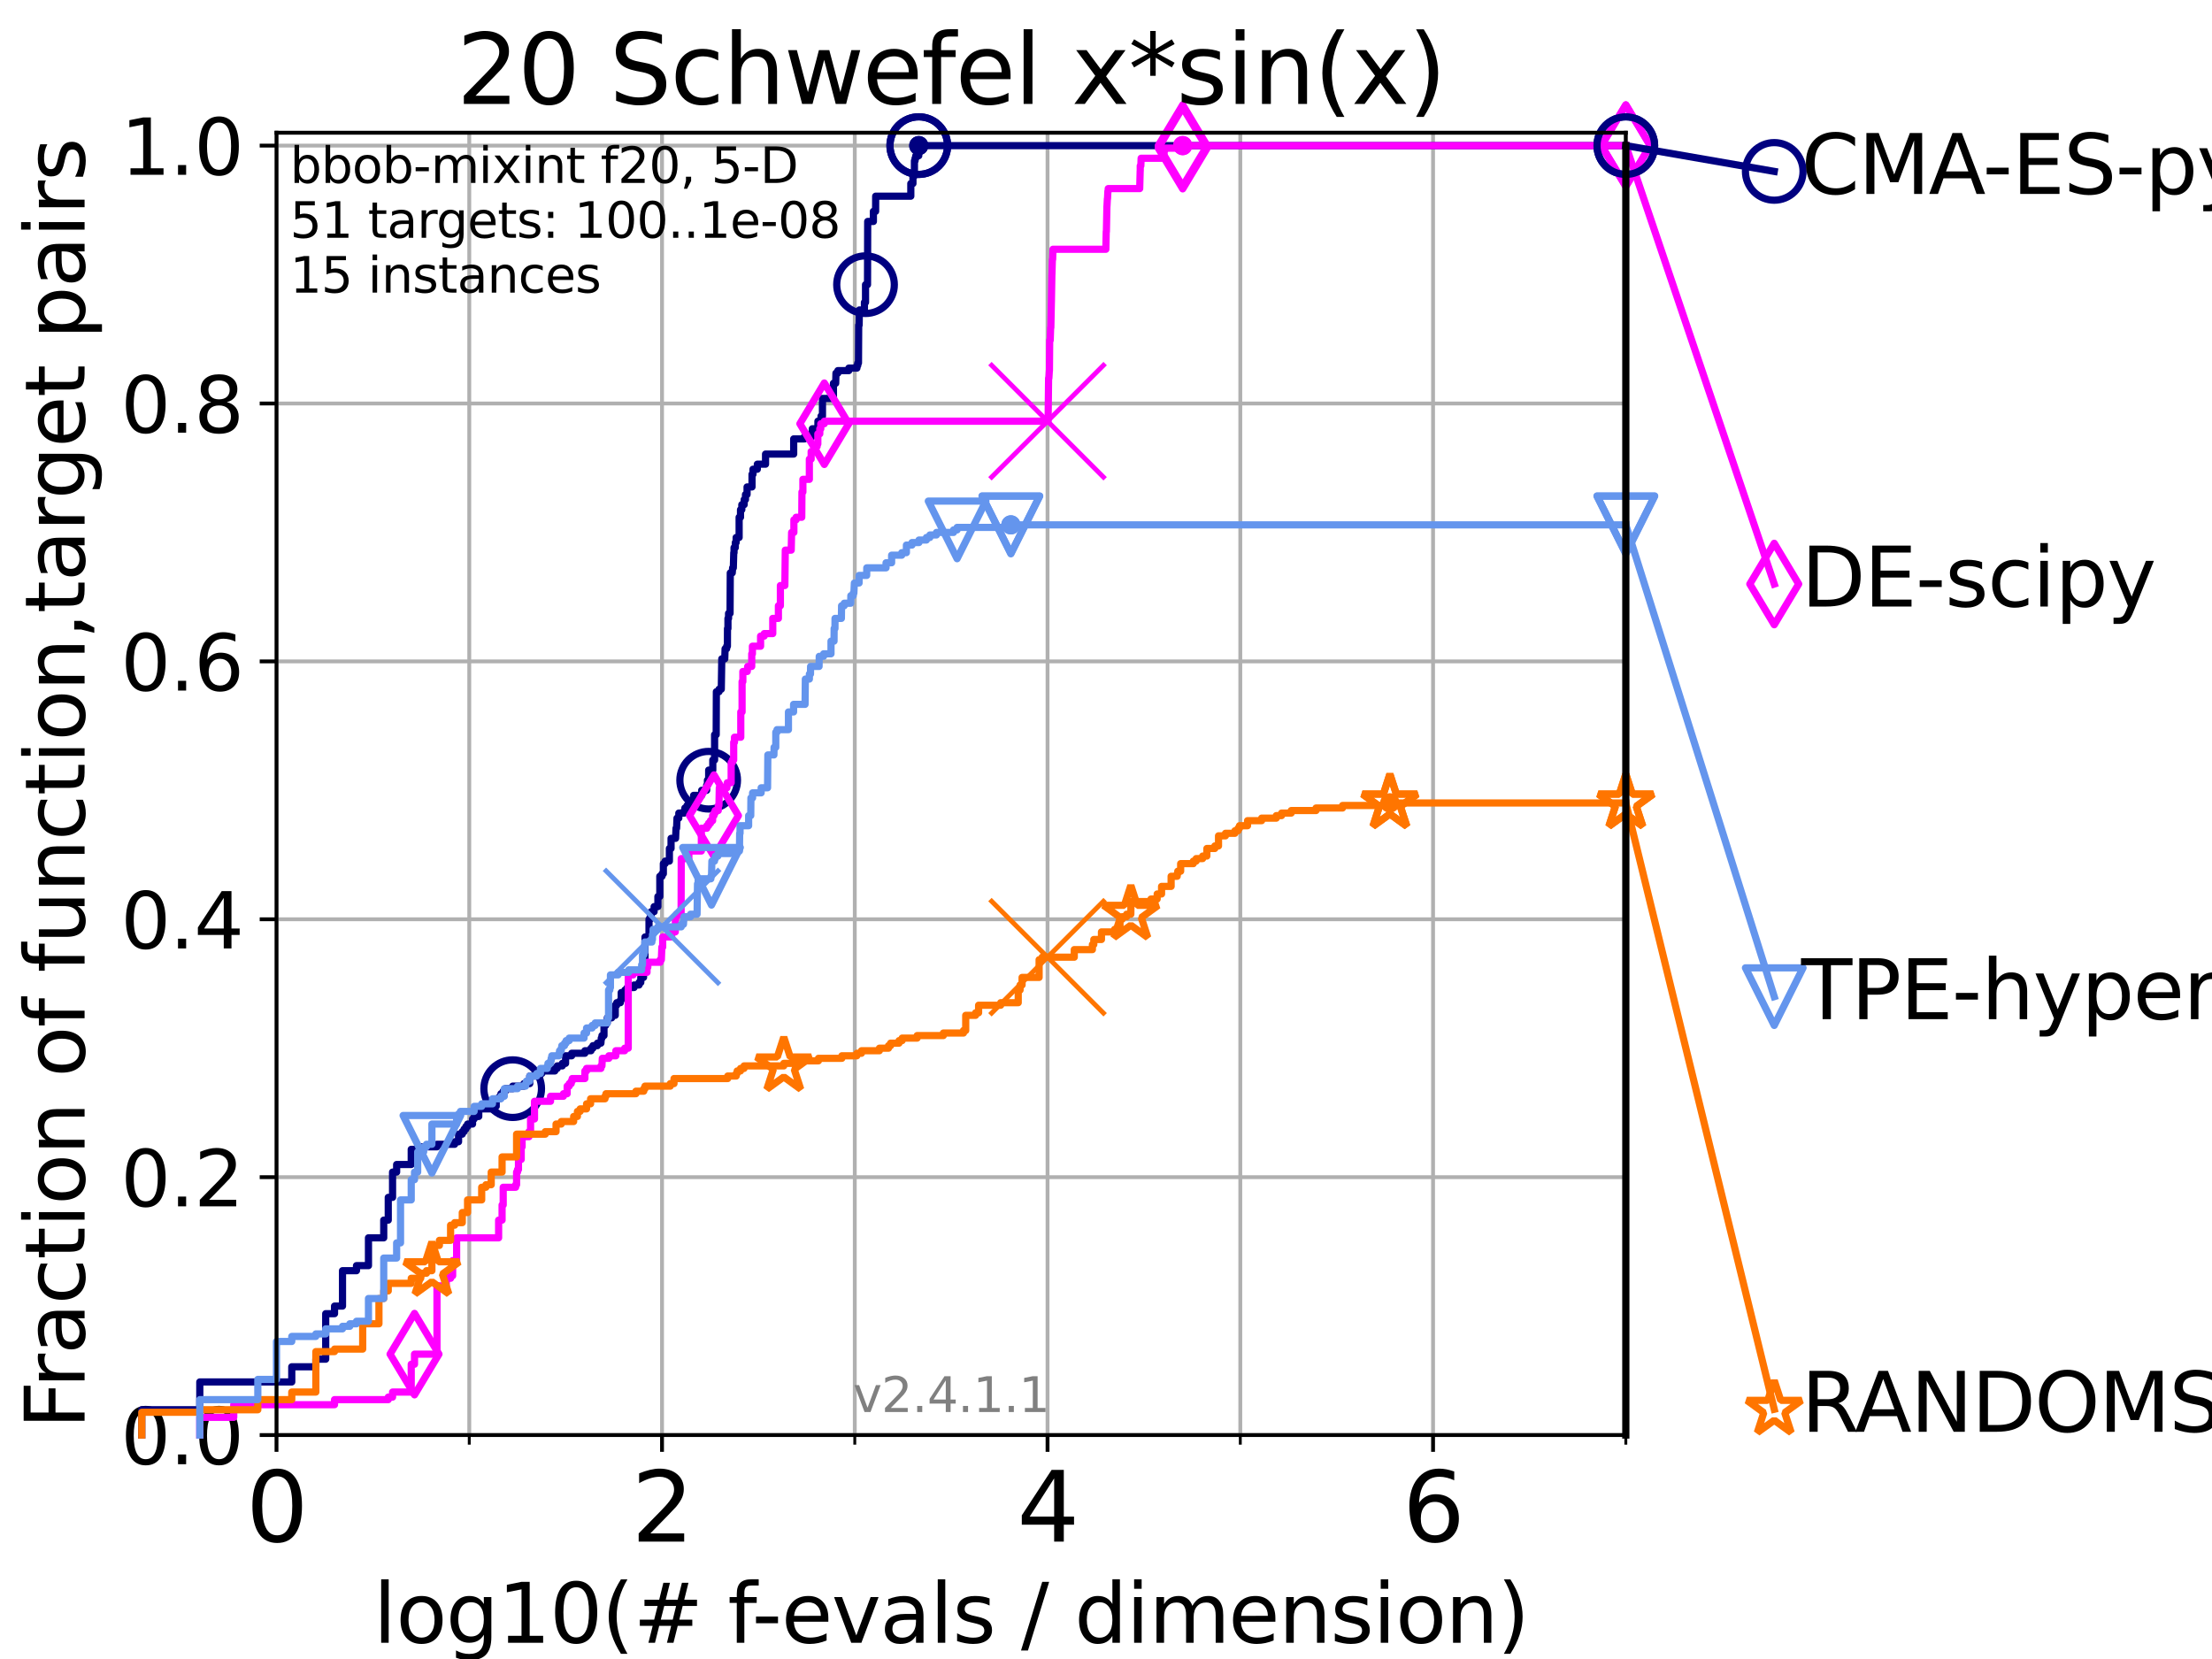<?xml version="1.0" encoding="utf-8" standalone="no"?>
<!DOCTYPE svg PUBLIC "-//W3C//DTD SVG 1.1//EN"
  "http://www.w3.org/Graphics/SVG/1.1/DTD/svg11.dtd">
<svg height="345.6pt" version="1.1" viewBox="0 0 460.8 345.6" width="460.8pt" xmlns="http://www.w3.org/2000/svg" xmlns:xlink="http://www.w3.org/1999/xlink">
 <defs>
  <style type="text/css">*{stroke-linecap:butt;stroke-linejoin:round;}</style>
 </defs>
 <g id="figure_1">
  <g id="patch_1">
   <path d="M 0 345.6 
L 460.8 345.6 
L 460.8 0 
L 0 0 
z
" style="fill:#ffffff;"/>
  </g>
  <g id="axes_1">
   <g id="patch_2">
    <path d="M 57.6 298.944 
L 338.688 298.944 
L 338.688 27.648 
L 57.6 27.648 
z
" style="fill:#ffffff;"/>
   </g>
   <g id="matplotlib.axis_1">
    <g id="xtick_1">
     <g id="line2d_1">
      <path clip-path="url(#p2c04d54ff6)" d="M 57.6 298.944 
L 57.6 27.648 
" style="fill:none;stroke:#b0b0b0;stroke-linecap:square;stroke-width:0.8;"/>
     </g>
     <g id="line2d_2">
      <defs>
       <path d="M 0 0 
L 0 3.5 
" id="m959e18cb14" style="stroke:#000000;stroke-width:0.8;"/>
      </defs>
      <g>
       <use style="stroke:#000000;stroke-width:0.8;" x="57.6" xlink:href="#m959e18cb14" y="298.944"/>
      </g>
     </g>
     <g id="text_1">
      <!-- 0 -->
      <g transform="translate(51.237 321.141)scale(0.2 -0.2)">
       <defs>
        <path d="M 2034 4250 
Q 1547 4250 1301 3770 
Q 1056 3291 1056 2328 
Q 1056 1369 1301 889 
Q 1547 409 2034 409 
Q 2525 409 2770 889 
Q 3016 1369 3016 2328 
Q 3016 3291 2770 3770 
Q 2525 4250 2034 4250 
z
M 2034 4750 
Q 2819 4750 3233 4129 
Q 3647 3509 3647 2328 
Q 3647 1150 3233 529 
Q 2819 -91 2034 -91 
Q 1250 -91 836 529 
Q 422 1150 422 2328 
Q 422 3509 836 4129 
Q 1250 4750 2034 4750 
z
" id="DejaVuSans-30" transform="scale(0.016)"/>
       </defs>
       <use xlink:href="#DejaVuSans-30"/>
      </g>
     </g>
    </g>
    <g id="xtick_2">
     <g id="line2d_3">
      <path clip-path="url(#p2c04d54ff6)" d="M 137.911 298.944 
L 137.911 27.648 
" style="fill:none;stroke:#b0b0b0;stroke-linecap:square;stroke-width:0.8;"/>
     </g>
     <g id="line2d_4">
      <g>
       <use style="stroke:#000000;stroke-width:0.8;" x="137.911" xlink:href="#m959e18cb14" y="298.944"/>
      </g>
     </g>
     <g id="text_2">
      <!-- 2 -->
      <g transform="translate(131.548 321.141)scale(0.2 -0.2)">
       <defs>
        <path d="M 1228 531 
L 3431 531 
L 3431 0 
L 469 0 
L 469 531 
Q 828 903 1448 1529 
Q 2069 2156 2228 2338 
Q 2531 2678 2651 2914 
Q 2772 3150 2772 3378 
Q 2772 3750 2511 3984 
Q 2250 4219 1831 4219 
Q 1534 4219 1204 4116 
Q 875 4013 500 3803 
L 500 4441 
Q 881 4594 1212 4672 
Q 1544 4750 1819 4750 
Q 2544 4750 2975 4387 
Q 3406 4025 3406 3419 
Q 3406 3131 3298 2873 
Q 3191 2616 2906 2266 
Q 2828 2175 2409 1742 
Q 1991 1309 1228 531 
z
" id="DejaVuSans-32" transform="scale(0.016)"/>
       </defs>
       <use xlink:href="#DejaVuSans-32"/>
      </g>
     </g>
    </g>
    <g id="xtick_3">
     <g id="line2d_5">
      <path clip-path="url(#p2c04d54ff6)" d="M 218.222 298.944 
L 218.222 27.648 
" style="fill:none;stroke:#b0b0b0;stroke-linecap:square;stroke-width:0.8;"/>
     </g>
     <g id="line2d_6">
      <g>
       <use style="stroke:#000000;stroke-width:0.8;" x="218.222" xlink:href="#m959e18cb14" y="298.944"/>
      </g>
     </g>
     <g id="text_3">
      <!-- 4 -->
      <g transform="translate(211.859 321.141)scale(0.2 -0.2)">
       <defs>
        <path d="M 2419 4116 
L 825 1625 
L 2419 1625 
L 2419 4116 
z
M 2253 4666 
L 3047 4666 
L 3047 1625 
L 3713 1625 
L 3713 1100 
L 3047 1100 
L 3047 0 
L 2419 0 
L 2419 1100 
L 313 1100 
L 313 1709 
L 2253 4666 
z
" id="DejaVuSans-34" transform="scale(0.016)"/>
       </defs>
       <use xlink:href="#DejaVuSans-34"/>
      </g>
     </g>
    </g>
    <g id="xtick_4">
     <g id="line2d_7">
      <path clip-path="url(#p2c04d54ff6)" d="M 298.533 298.944 
L 298.533 27.648 
" style="fill:none;stroke:#b0b0b0;stroke-linecap:square;stroke-width:0.8;"/>
     </g>
     <g id="line2d_8">
      <g>
       <use style="stroke:#000000;stroke-width:0.8;" x="298.533" xlink:href="#m959e18cb14" y="298.944"/>
      </g>
     </g>
     <g id="text_4">
      <!-- 6 -->
      <g transform="translate(292.17 321.141)scale(0.2 -0.2)">
       <defs>
        <path d="M 2113 2584 
Q 1688 2584 1439 2293 
Q 1191 2003 1191 1497 
Q 1191 994 1439 701 
Q 1688 409 2113 409 
Q 2538 409 2786 701 
Q 3034 994 3034 1497 
Q 3034 2003 2786 2293 
Q 2538 2584 2113 2584 
z
M 3366 4563 
L 3366 3988 
Q 3128 4100 2886 4159 
Q 2644 4219 2406 4219 
Q 1781 4219 1451 3797 
Q 1122 3375 1075 2522 
Q 1259 2794 1537 2939 
Q 1816 3084 2150 3084 
Q 2853 3084 3261 2657 
Q 3669 2231 3669 1497 
Q 3669 778 3244 343 
Q 2819 -91 2113 -91 
Q 1303 -91 875 529 
Q 447 1150 447 2328 
Q 447 3434 972 4092 
Q 1497 4750 2381 4750 
Q 2619 4750 2861 4703 
Q 3103 4656 3366 4563 
z
" id="DejaVuSans-36" transform="scale(0.016)"/>
       </defs>
       <use xlink:href="#DejaVuSans-36"/>
      </g>
     </g>
    </g>
    <g id="xtick_5">
     <g id="line2d_9">
      <path clip-path="url(#p2c04d54ff6)" d="M 97.755 298.944 
L 97.755 27.648 
" style="fill:none;stroke:#b0b0b0;stroke-linecap:square;stroke-width:0.8;"/>
     </g>
     <g id="line2d_10">
      <defs>
       <path d="M 0 0 
L 0 2 
" id="md7775a4fda" style="stroke:#000000;stroke-width:0.6;"/>
      </defs>
      <g>
       <use style="stroke:#000000;stroke-width:0.6;" x="97.755" xlink:href="#md7775a4fda" y="298.944"/>
      </g>
     </g>
    </g>
    <g id="xtick_6">
     <g id="line2d_11">
      <path clip-path="url(#p2c04d54ff6)" d="M 178.066 298.944 
L 178.066 27.648 
" style="fill:none;stroke:#b0b0b0;stroke-linecap:square;stroke-width:0.8;"/>
     </g>
     <g id="line2d_12">
      <g>
       <use style="stroke:#000000;stroke-width:0.6;" x="178.066" xlink:href="#md7775a4fda" y="298.944"/>
      </g>
     </g>
    </g>
    <g id="xtick_7">
     <g id="line2d_13">
      <path clip-path="url(#p2c04d54ff6)" d="M 258.377 298.944 
L 258.377 27.648 
" style="fill:none;stroke:#b0b0b0;stroke-linecap:square;stroke-width:0.8;"/>
     </g>
     <g id="line2d_14">
      <g>
       <use style="stroke:#000000;stroke-width:0.6;" x="258.377" xlink:href="#md7775a4fda" y="298.944"/>
      </g>
     </g>
    </g>
    <g id="xtick_8">
     <g id="line2d_15">
      <path clip-path="url(#p2c04d54ff6)" d="M 338.688 298.944 
L 338.688 27.648 
" style="fill:none;stroke:#b0b0b0;stroke-linecap:square;stroke-width:0.8;"/>
     </g>
     <g id="line2d_16">
      <g>
       <use style="stroke:#000000;stroke-width:0.6;" x="338.688" xlink:href="#md7775a4fda" y="298.944"/>
      </g>
     </g>
    </g>
    <g id="text_5">
     <!-- log10(# f-evals / dimension) -->
     <g transform="translate(77.764 342.218)scale(0.17 -0.17)">
      <defs>
       <path d="M 603 4863 
L 1178 4863 
L 1178 0 
L 603 0 
L 603 4863 
z
" id="DejaVuSans-6c" transform="scale(0.016)"/>
       <path d="M 1959 3097 
Q 1497 3097 1228 2736 
Q 959 2375 959 1747 
Q 959 1119 1226 758 
Q 1494 397 1959 397 
Q 2419 397 2687 759 
Q 2956 1122 2956 1747 
Q 2956 2369 2687 2733 
Q 2419 3097 1959 3097 
z
M 1959 3584 
Q 2709 3584 3137 3096 
Q 3566 2609 3566 1747 
Q 3566 888 3137 398 
Q 2709 -91 1959 -91 
Q 1206 -91 779 398 
Q 353 888 353 1747 
Q 353 2609 779 3096 
Q 1206 3584 1959 3584 
z
" id="DejaVuSans-6f" transform="scale(0.016)"/>
       <path d="M 2906 1791 
Q 2906 2416 2648 2759 
Q 2391 3103 1925 3103 
Q 1463 3103 1205 2759 
Q 947 2416 947 1791 
Q 947 1169 1205 825 
Q 1463 481 1925 481 
Q 2391 481 2648 825 
Q 2906 1169 2906 1791 
z
M 3481 434 
Q 3481 -459 3084 -895 
Q 2688 -1331 1869 -1331 
Q 1566 -1331 1297 -1286 
Q 1028 -1241 775 -1147 
L 775 -588 
Q 1028 -725 1275 -790 
Q 1522 -856 1778 -856 
Q 2344 -856 2625 -561 
Q 2906 -266 2906 331 
L 2906 616 
Q 2728 306 2450 153 
Q 2172 0 1784 0 
Q 1141 0 747 490 
Q 353 981 353 1791 
Q 353 2603 747 3093 
Q 1141 3584 1784 3584 
Q 2172 3584 2450 3431 
Q 2728 3278 2906 2969 
L 2906 3500 
L 3481 3500 
L 3481 434 
z
" id="DejaVuSans-67" transform="scale(0.016)"/>
       <path d="M 794 531 
L 1825 531 
L 1825 4091 
L 703 3866 
L 703 4441 
L 1819 4666 
L 2450 4666 
L 2450 531 
L 3481 531 
L 3481 0 
L 794 0 
L 794 531 
z
" id="DejaVuSans-31" transform="scale(0.016)"/>
       <path d="M 1984 4856 
Q 1566 4138 1362 3434 
Q 1159 2731 1159 2009 
Q 1159 1288 1364 580 
Q 1569 -128 1984 -844 
L 1484 -844 
Q 1016 -109 783 600 
Q 550 1309 550 2009 
Q 550 2706 781 3412 
Q 1013 4119 1484 4856 
L 1984 4856 
z
" id="DejaVuSans-28" transform="scale(0.016)"/>
       <path d="M 3272 2816 
L 2363 2816 
L 2100 1772 
L 3016 1772 
L 3272 2816 
z
M 2803 4594 
L 2478 3297 
L 3391 3297 
L 3719 4594 
L 4219 4594 
L 3897 3297 
L 4872 3297 
L 4872 2816 
L 3775 2816 
L 3519 1772 
L 4513 1772 
L 4513 1294 
L 3397 1294 
L 3072 0 
L 2572 0 
L 2894 1294 
L 1978 1294 
L 1656 0 
L 1153 0 
L 1478 1294 
L 494 1294 
L 494 1772 
L 1594 1772 
L 1856 2816 
L 850 2816 
L 850 3297 
L 1978 3297 
L 2297 4594 
L 2803 4594 
z
" id="DejaVuSans-23" transform="scale(0.016)"/>
       <path id="DejaVuSans-20" transform="scale(0.016)"/>
       <path d="M 2375 4863 
L 2375 4384 
L 1825 4384 
Q 1516 4384 1395 4259 
Q 1275 4134 1275 3809 
L 1275 3500 
L 2222 3500 
L 2222 3053 
L 1275 3053 
L 1275 0 
L 697 0 
L 697 3053 
L 147 3053 
L 147 3500 
L 697 3500 
L 697 3744 
Q 697 4328 969 4595 
Q 1241 4863 1831 4863 
L 2375 4863 
z
" id="DejaVuSans-66" transform="scale(0.016)"/>
       <path d="M 313 2009 
L 1997 2009 
L 1997 1497 
L 313 1497 
L 313 2009 
z
" id="DejaVuSans-2d" transform="scale(0.016)"/>
       <path d="M 3597 1894 
L 3597 1613 
L 953 1613 
Q 991 1019 1311 708 
Q 1631 397 2203 397 
Q 2534 397 2845 478 
Q 3156 559 3463 722 
L 3463 178 
Q 3153 47 2828 -22 
Q 2503 -91 2169 -91 
Q 1331 -91 842 396 
Q 353 884 353 1716 
Q 353 2575 817 3079 
Q 1281 3584 2069 3584 
Q 2775 3584 3186 3129 
Q 3597 2675 3597 1894 
z
M 3022 2063 
Q 3016 2534 2758 2815 
Q 2500 3097 2075 3097 
Q 1594 3097 1305 2825 
Q 1016 2553 972 2059 
L 3022 2063 
z
" id="DejaVuSans-65" transform="scale(0.016)"/>
       <path d="M 191 3500 
L 800 3500 
L 1894 563 
L 2988 3500 
L 3597 3500 
L 2284 0 
L 1503 0 
L 191 3500 
z
" id="DejaVuSans-76" transform="scale(0.016)"/>
       <path d="M 2194 1759 
Q 1497 1759 1228 1600 
Q 959 1441 959 1056 
Q 959 750 1161 570 
Q 1363 391 1709 391 
Q 2188 391 2477 730 
Q 2766 1069 2766 1631 
L 2766 1759 
L 2194 1759 
z
M 3341 1997 
L 3341 0 
L 2766 0 
L 2766 531 
Q 2569 213 2275 61 
Q 1981 -91 1556 -91 
Q 1019 -91 701 211 
Q 384 513 384 1019 
Q 384 1609 779 1909 
Q 1175 2209 1959 2209 
L 2766 2209 
L 2766 2266 
Q 2766 2663 2505 2880 
Q 2244 3097 1772 3097 
Q 1472 3097 1187 3025 
Q 903 2953 641 2809 
L 641 3341 
Q 956 3463 1253 3523 
Q 1550 3584 1831 3584 
Q 2591 3584 2966 3190 
Q 3341 2797 3341 1997 
z
" id="DejaVuSans-61" transform="scale(0.016)"/>
       <path d="M 2834 3397 
L 2834 2853 
Q 2591 2978 2328 3040 
Q 2066 3103 1784 3103 
Q 1356 3103 1142 2972 
Q 928 2841 928 2578 
Q 928 2378 1081 2264 
Q 1234 2150 1697 2047 
L 1894 2003 
Q 2506 1872 2764 1633 
Q 3022 1394 3022 966 
Q 3022 478 2636 193 
Q 2250 -91 1575 -91 
Q 1294 -91 989 -36 
Q 684 19 347 128 
L 347 722 
Q 666 556 975 473 
Q 1284 391 1588 391 
Q 1994 391 2212 530 
Q 2431 669 2431 922 
Q 2431 1156 2273 1281 
Q 2116 1406 1581 1522 
L 1381 1569 
Q 847 1681 609 1914 
Q 372 2147 372 2553 
Q 372 3047 722 3315 
Q 1072 3584 1716 3584 
Q 2034 3584 2315 3537 
Q 2597 3491 2834 3397 
z
" id="DejaVuSans-73" transform="scale(0.016)"/>
       <path d="M 1625 4666 
L 2156 4666 
L 531 -594 
L 0 -594 
L 1625 4666 
z
" id="DejaVuSans-2f" transform="scale(0.016)"/>
       <path d="M 2906 2969 
L 2906 4863 
L 3481 4863 
L 3481 0 
L 2906 0 
L 2906 525 
Q 2725 213 2448 61 
Q 2172 -91 1784 -91 
Q 1150 -91 751 415 
Q 353 922 353 1747 
Q 353 2572 751 3078 
Q 1150 3584 1784 3584 
Q 2172 3584 2448 3432 
Q 2725 3281 2906 2969 
z
M 947 1747 
Q 947 1113 1208 752 
Q 1469 391 1925 391 
Q 2381 391 2643 752 
Q 2906 1113 2906 1747 
Q 2906 2381 2643 2742 
Q 2381 3103 1925 3103 
Q 1469 3103 1208 2742 
Q 947 2381 947 1747 
z
" id="DejaVuSans-64" transform="scale(0.016)"/>
       <path d="M 603 3500 
L 1178 3500 
L 1178 0 
L 603 0 
L 603 3500 
z
M 603 4863 
L 1178 4863 
L 1178 4134 
L 603 4134 
L 603 4863 
z
" id="DejaVuSans-69" transform="scale(0.016)"/>
       <path d="M 3328 2828 
Q 3544 3216 3844 3400 
Q 4144 3584 4550 3584 
Q 5097 3584 5394 3201 
Q 5691 2819 5691 2113 
L 5691 0 
L 5113 0 
L 5113 2094 
Q 5113 2597 4934 2840 
Q 4756 3084 4391 3084 
Q 3944 3084 3684 2787 
Q 3425 2491 3425 1978 
L 3425 0 
L 2847 0 
L 2847 2094 
Q 2847 2600 2669 2842 
Q 2491 3084 2119 3084 
Q 1678 3084 1418 2786 
Q 1159 2488 1159 1978 
L 1159 0 
L 581 0 
L 581 3500 
L 1159 3500 
L 1159 2956 
Q 1356 3278 1631 3431 
Q 1906 3584 2284 3584 
Q 2666 3584 2933 3390 
Q 3200 3197 3328 2828 
z
" id="DejaVuSans-6d" transform="scale(0.016)"/>
       <path d="M 3513 2113 
L 3513 0 
L 2938 0 
L 2938 2094 
Q 2938 2591 2744 2837 
Q 2550 3084 2163 3084 
Q 1697 3084 1428 2787 
Q 1159 2491 1159 1978 
L 1159 0 
L 581 0 
L 581 3500 
L 1159 3500 
L 1159 2956 
Q 1366 3272 1645 3428 
Q 1925 3584 2291 3584 
Q 2894 3584 3203 3211 
Q 3513 2838 3513 2113 
z
" id="DejaVuSans-6e" transform="scale(0.016)"/>
       <path d="M 513 4856 
L 1013 4856 
Q 1481 4119 1714 3412 
Q 1947 2706 1947 2009 
Q 1947 1309 1714 600 
Q 1481 -109 1013 -844 
L 513 -844 
Q 928 -128 1133 580 
Q 1338 1288 1338 2009 
Q 1338 2731 1133 3434 
Q 928 4138 513 4856 
z
" id="DejaVuSans-29" transform="scale(0.016)"/>
      </defs>
      <use xlink:href="#DejaVuSans-6c"/>
      <use x="27.783" xlink:href="#DejaVuSans-6f"/>
      <use x="88.965" xlink:href="#DejaVuSans-67"/>
      <use x="152.441" xlink:href="#DejaVuSans-31"/>
      <use x="216.064" xlink:href="#DejaVuSans-30"/>
      <use x="279.688" xlink:href="#DejaVuSans-28"/>
      <use x="318.701" xlink:href="#DejaVuSans-23"/>
      <use x="402.49" xlink:href="#DejaVuSans-20"/>
      <use x="434.277" xlink:href="#DejaVuSans-66"/>
      <use x="463.982" xlink:href="#DejaVuSans-2d"/>
      <use x="500.066" xlink:href="#DejaVuSans-65"/>
      <use x="561.59" xlink:href="#DejaVuSans-76"/>
      <use x="620.77" xlink:href="#DejaVuSans-61"/>
      <use x="682.049" xlink:href="#DejaVuSans-6c"/>
      <use x="709.832" xlink:href="#DejaVuSans-73"/>
      <use x="761.932" xlink:href="#DejaVuSans-20"/>
      <use x="793.719" xlink:href="#DejaVuSans-2f"/>
      <use x="827.41" xlink:href="#DejaVuSans-20"/>
      <use x="859.197" xlink:href="#DejaVuSans-64"/>
      <use x="922.674" xlink:href="#DejaVuSans-69"/>
      <use x="950.457" xlink:href="#DejaVuSans-6d"/>
      <use x="1047.869" xlink:href="#DejaVuSans-65"/>
      <use x="1109.393" xlink:href="#DejaVuSans-6e"/>
      <use x="1172.771" xlink:href="#DejaVuSans-73"/>
      <use x="1224.871" xlink:href="#DejaVuSans-69"/>
      <use x="1252.654" xlink:href="#DejaVuSans-6f"/>
      <use x="1313.836" xlink:href="#DejaVuSans-6e"/>
      <use x="1377.215" xlink:href="#DejaVuSans-29"/>
     </g>
    </g>
   </g>
   <g id="matplotlib.axis_2">
    <g id="ytick_1">
     <g id="line2d_17">
      <path clip-path="url(#p2c04d54ff6)" d="M 57.6 298.944 
L 338.688 298.944 
" style="fill:none;stroke:#b0b0b0;stroke-linecap:square;stroke-width:0.8;"/>
     </g>
     <g id="line2d_18">
      <defs>
       <path d="M 0 0 
L -3.5 0 
" id="m1849333936" style="stroke:#000000;stroke-width:0.8;"/>
      </defs>
      <g>
       <use style="stroke:#000000;stroke-width:0.8;" x="57.6" xlink:href="#m1849333936" y="298.944"/>
      </g>
     </g>
     <g id="text_6">
      <!-- 0.0 -->
      <g transform="translate(25.155 305.023)scale(0.16 -0.16)">
       <defs>
        <path d="M 684 794 
L 1344 794 
L 1344 0 
L 684 0 
L 684 794 
z
" id="DejaVuSans-2e" transform="scale(0.016)"/>
       </defs>
       <use xlink:href="#DejaVuSans-30"/>
       <use x="63.623" xlink:href="#DejaVuSans-2e"/>
       <use x="95.41" xlink:href="#DejaVuSans-30"/>
      </g>
     </g>
    </g>
    <g id="ytick_2">
     <g id="line2d_19">
      <path clip-path="url(#p2c04d54ff6)" d="M 57.6 245.222 
L 338.688 245.222 
" style="fill:none;stroke:#b0b0b0;stroke-linecap:square;stroke-width:0.8;"/>
     </g>
     <g id="line2d_20">
      <g>
       <use style="stroke:#000000;stroke-width:0.8;" x="57.6" xlink:href="#m1849333936" y="245.222"/>
      </g>
     </g>
     <g id="text_7">
      <!-- 0.2 -->
      <g transform="translate(25.155 251.301)scale(0.16 -0.16)">
       <use xlink:href="#DejaVuSans-30"/>
       <use x="63.623" xlink:href="#DejaVuSans-2e"/>
       <use x="95.41" xlink:href="#DejaVuSans-32"/>
      </g>
     </g>
    </g>
    <g id="ytick_3">
     <g id="line2d_21">
      <path clip-path="url(#p2c04d54ff6)" d="M 57.6 191.5 
L 338.688 191.5 
" style="fill:none;stroke:#b0b0b0;stroke-linecap:square;stroke-width:0.8;"/>
     </g>
     <g id="line2d_22">
      <g>
       <use style="stroke:#000000;stroke-width:0.8;" x="57.6" xlink:href="#m1849333936" y="191.5"/>
      </g>
     </g>
     <g id="text_8">
      <!-- 0.4 -->
      <g transform="translate(25.155 197.579)scale(0.16 -0.16)">
       <use xlink:href="#DejaVuSans-30"/>
       <use x="63.623" xlink:href="#DejaVuSans-2e"/>
       <use x="95.41" xlink:href="#DejaVuSans-34"/>
      </g>
     </g>
    </g>
    <g id="ytick_4">
     <g id="line2d_23">
      <path clip-path="url(#p2c04d54ff6)" d="M 57.6 137.778 
L 338.688 137.778 
" style="fill:none;stroke:#b0b0b0;stroke-linecap:square;stroke-width:0.8;"/>
     </g>
     <g id="line2d_24">
      <g>
       <use style="stroke:#000000;stroke-width:0.8;" x="57.6" xlink:href="#m1849333936" y="137.778"/>
      </g>
     </g>
     <g id="text_9">
      <!-- 0.6 -->
      <g transform="translate(25.155 143.857)scale(0.16 -0.16)">
       <use xlink:href="#DejaVuSans-30"/>
       <use x="63.623" xlink:href="#DejaVuSans-2e"/>
       <use x="95.41" xlink:href="#DejaVuSans-36"/>
      </g>
     </g>
    </g>
    <g id="ytick_5">
     <g id="line2d_25">
      <path clip-path="url(#p2c04d54ff6)" d="M 57.6 84.056 
L 338.688 84.056 
" style="fill:none;stroke:#b0b0b0;stroke-linecap:square;stroke-width:0.8;"/>
     </g>
     <g id="line2d_26">
      <g>
       <use style="stroke:#000000;stroke-width:0.8;" x="57.6" xlink:href="#m1849333936" y="84.056"/>
      </g>
     </g>
     <g id="text_10">
      <!-- 0.8 -->
      <g transform="translate(25.155 90.135)scale(0.16 -0.16)">
       <defs>
        <path d="M 2034 2216 
Q 1584 2216 1326 1975 
Q 1069 1734 1069 1313 
Q 1069 891 1326 650 
Q 1584 409 2034 409 
Q 2484 409 2743 651 
Q 3003 894 3003 1313 
Q 3003 1734 2745 1975 
Q 2488 2216 2034 2216 
z
M 1403 2484 
Q 997 2584 770 2862 
Q 544 3141 544 3541 
Q 544 4100 942 4425 
Q 1341 4750 2034 4750 
Q 2731 4750 3128 4425 
Q 3525 4100 3525 3541 
Q 3525 3141 3298 2862 
Q 3072 2584 2669 2484 
Q 3125 2378 3379 2068 
Q 3634 1759 3634 1313 
Q 3634 634 3220 271 
Q 2806 -91 2034 -91 
Q 1263 -91 848 271 
Q 434 634 434 1313 
Q 434 1759 690 2068 
Q 947 2378 1403 2484 
z
M 1172 3481 
Q 1172 3119 1398 2916 
Q 1625 2713 2034 2713 
Q 2441 2713 2670 2916 
Q 2900 3119 2900 3481 
Q 2900 3844 2670 4047 
Q 2441 4250 2034 4250 
Q 1625 4250 1398 4047 
Q 1172 3844 1172 3481 
z
" id="DejaVuSans-38" transform="scale(0.016)"/>
       </defs>
       <use xlink:href="#DejaVuSans-30"/>
       <use x="63.623" xlink:href="#DejaVuSans-2e"/>
       <use x="95.41" xlink:href="#DejaVuSans-38"/>
      </g>
     </g>
    </g>
    <g id="ytick_6">
     <g id="line2d_27">
      <path clip-path="url(#p2c04d54ff6)" d="M 57.6 30.334 
L 338.688 30.334 
" style="fill:none;stroke:#b0b0b0;stroke-linecap:square;stroke-width:0.8;"/>
     </g>
     <g id="line2d_28">
      <g>
       <use style="stroke:#000000;stroke-width:0.8;" x="57.6" xlink:href="#m1849333936" y="30.334"/>
      </g>
     </g>
     <g id="text_11">
      <!-- 1.0 -->
      <g transform="translate(25.155 36.413)scale(0.16 -0.16)">
       <use xlink:href="#DejaVuSans-31"/>
       <use x="63.623" xlink:href="#DejaVuSans-2e"/>
       <use x="95.41" xlink:href="#DejaVuSans-30"/>
      </g>
     </g>
    </g>
    <g id="text_12">
     <!-- Fraction of function,target pairs -->
     <g transform="translate(17.62 297.681)rotate(-90)scale(0.17 -0.17)">
      <defs>
       <path d="M 628 4666 
L 3309 4666 
L 3309 4134 
L 1259 4134 
L 1259 2759 
L 3109 2759 
L 3109 2228 
L 1259 2228 
L 1259 0 
L 628 0 
L 628 4666 
z
" id="DejaVuSans-46" transform="scale(0.016)"/>
       <path d="M 2631 2963 
Q 2534 3019 2420 3045 
Q 2306 3072 2169 3072 
Q 1681 3072 1420 2755 
Q 1159 2438 1159 1844 
L 1159 0 
L 581 0 
L 581 3500 
L 1159 3500 
L 1159 2956 
Q 1341 3275 1631 3429 
Q 1922 3584 2338 3584 
Q 2397 3584 2469 3576 
Q 2541 3569 2628 3553 
L 2631 2963 
z
" id="DejaVuSans-72" transform="scale(0.016)"/>
       <path d="M 3122 3366 
L 3122 2828 
Q 2878 2963 2633 3030 
Q 2388 3097 2138 3097 
Q 1578 3097 1268 2742 
Q 959 2388 959 1747 
Q 959 1106 1268 751 
Q 1578 397 2138 397 
Q 2388 397 2633 464 
Q 2878 531 3122 666 
L 3122 134 
Q 2881 22 2623 -34 
Q 2366 -91 2075 -91 
Q 1284 -91 818 406 
Q 353 903 353 1747 
Q 353 2603 823 3093 
Q 1294 3584 2113 3584 
Q 2378 3584 2631 3529 
Q 2884 3475 3122 3366 
z
" id="DejaVuSans-63" transform="scale(0.016)"/>
       <path d="M 1172 4494 
L 1172 3500 
L 2356 3500 
L 2356 3053 
L 1172 3053 
L 1172 1153 
Q 1172 725 1289 603 
Q 1406 481 1766 481 
L 2356 481 
L 2356 0 
L 1766 0 
Q 1100 0 847 248 
Q 594 497 594 1153 
L 594 3053 
L 172 3053 
L 172 3500 
L 594 3500 
L 594 4494 
L 1172 4494 
z
" id="DejaVuSans-74" transform="scale(0.016)"/>
       <path d="M 544 1381 
L 544 3500 
L 1119 3500 
L 1119 1403 
Q 1119 906 1312 657 
Q 1506 409 1894 409 
Q 2359 409 2629 706 
Q 2900 1003 2900 1516 
L 2900 3500 
L 3475 3500 
L 3475 0 
L 2900 0 
L 2900 538 
Q 2691 219 2414 64 
Q 2138 -91 1772 -91 
Q 1169 -91 856 284 
Q 544 659 544 1381 
z
M 1991 3584 
L 1991 3584 
z
" id="DejaVuSans-75" transform="scale(0.016)"/>
       <path d="M 750 794 
L 1409 794 
L 1409 256 
L 897 -744 
L 494 -744 
L 750 256 
L 750 794 
z
" id="DejaVuSans-2c" transform="scale(0.016)"/>
       <path d="M 1159 525 
L 1159 -1331 
L 581 -1331 
L 581 3500 
L 1159 3500 
L 1159 2969 
Q 1341 3281 1617 3432 
Q 1894 3584 2278 3584 
Q 2916 3584 3314 3078 
Q 3713 2572 3713 1747 
Q 3713 922 3314 415 
Q 2916 -91 2278 -91 
Q 1894 -91 1617 61 
Q 1341 213 1159 525 
z
M 3116 1747 
Q 3116 2381 2855 2742 
Q 2594 3103 2138 3103 
Q 1681 3103 1420 2742 
Q 1159 2381 1159 1747 
Q 1159 1113 1420 752 
Q 1681 391 2138 391 
Q 2594 391 2855 752 
Q 3116 1113 3116 1747 
z
" id="DejaVuSans-70" transform="scale(0.016)"/>
      </defs>
      <use xlink:href="#DejaVuSans-46"/>
      <use x="50.27" xlink:href="#DejaVuSans-72"/>
      <use x="91.383" xlink:href="#DejaVuSans-61"/>
      <use x="152.662" xlink:href="#DejaVuSans-63"/>
      <use x="207.643" xlink:href="#DejaVuSans-74"/>
      <use x="246.852" xlink:href="#DejaVuSans-69"/>
      <use x="274.635" xlink:href="#DejaVuSans-6f"/>
      <use x="335.816" xlink:href="#DejaVuSans-6e"/>
      <use x="399.195" xlink:href="#DejaVuSans-20"/>
      <use x="430.982" xlink:href="#DejaVuSans-6f"/>
      <use x="492.164" xlink:href="#DejaVuSans-66"/>
      <use x="527.369" xlink:href="#DejaVuSans-20"/>
      <use x="559.156" xlink:href="#DejaVuSans-66"/>
      <use x="594.361" xlink:href="#DejaVuSans-75"/>
      <use x="657.74" xlink:href="#DejaVuSans-6e"/>
      <use x="721.119" xlink:href="#DejaVuSans-63"/>
      <use x="776.1" xlink:href="#DejaVuSans-74"/>
      <use x="815.309" xlink:href="#DejaVuSans-69"/>
      <use x="843.092" xlink:href="#DejaVuSans-6f"/>
      <use x="904.273" xlink:href="#DejaVuSans-6e"/>
      <use x="967.652" xlink:href="#DejaVuSans-2c"/>
      <use x="999.439" xlink:href="#DejaVuSans-74"/>
      <use x="1038.648" xlink:href="#DejaVuSans-61"/>
      <use x="1099.928" xlink:href="#DejaVuSans-72"/>
      <use x="1139.291" xlink:href="#DejaVuSans-67"/>
      <use x="1202.768" xlink:href="#DejaVuSans-65"/>
      <use x="1264.291" xlink:href="#DejaVuSans-74"/>
      <use x="1303.5" xlink:href="#DejaVuSans-20"/>
      <use x="1335.287" xlink:href="#DejaVuSans-70"/>
      <use x="1398.764" xlink:href="#DejaVuSans-61"/>
      <use x="1460.043" xlink:href="#DejaVuSans-69"/>
      <use x="1487.826" xlink:href="#DejaVuSans-72"/>
      <use x="1528.939" xlink:href="#DejaVuSans-73"/>
     </g>
    </g>
   </g>
   <g id="line2d_29">
    <defs>
     <path d="M 0 1.5 
C 0.398 1.5 0.779 1.342 1.061 1.061 
C 1.342 0.779 1.5 0.398 1.5 0 
C 1.5 -0.398 1.342 -0.779 1.061 -1.061 
C 0.779 -1.342 0.398 -1.5 0 -1.5 
C -0.398 -1.5 -0.779 -1.342 -1.061 -1.061 
C -1.342 -0.779 -1.5 -0.398 -1.5 0 
C -1.5 0.398 -1.342 0.779 -1.061 1.061 
C -0.779 1.342 -0.398 1.5 0 1.5 
z
" id="mf2d65a850f" style="stroke:#000080;"/>
    </defs>
    <g>
     <use style="fill:#000080;stroke:#000080;" x="191.396" xlink:href="#mf2d65a850f" y="30.334"/>
     <use style="fill:#000080;stroke:#000080;" x="191.396" xlink:href="#mf2d65a850f" y="30.334"/>
    </g>
   </g>
   <g id="line2d_30">
    <path d="M 29.533 298.944 
L 29.533 293.677 
L 41.621 293.677 
L 41.621 287.884 
L 60.78 287.884 
L 60.78 284.723 
L 65.797 284.723 
L 65.797 283.143 
L 67.851 283.143 
L 67.851 273.663 
L 69.688 273.663 
L 69.688 272.083 
L 71.35 272.083 
L 71.35 264.709 
L 74.263 264.709 
L 74.263 263.656 
L 76.759 263.656 
L 76.759 257.862 
L 79.939 257.862 
L 79.939 254.176 
L 80.881 254.176 
L 80.881 249.436 
L 81.776 249.436 
L 81.776 244.169 
L 82.627 244.169 
L 82.627 242.589 
L 85.667 242.589 
L 85.667 239.428 
L 87.01 239.428 
L 87.01 238.902 
L 91.03 238.902 
L 91.03 238.375 
L 94.715 238.375 
L 94.715 237.848 
L 95.526 237.848 
L 95.526 236.268 
L 96.301 236.268 
L 96.301 235.742 
L 96.676 235.742 
L 96.676 235.215 
L 97.044 235.215 
L 97.044 234.688 
L 97.403 234.688 
L 97.403 234.162 
L 98.439 234.162 
L 98.439 233.108 
L 98.772 233.108 
L 98.772 232.582 
L 99.732 232.582 
L 99.732 231.001 
L 102.597 231.001 
L 102.597 230.475 
L 103.372 230.475 
L 103.372 228.895 
L 104.115 228.895 
L 104.115 228.368 
L 104.355 228.368 
L 104.355 227.841 
L 104.826 227.841 
L 104.826 227.315 
L 105.285 227.315 
L 105.285 226.788 
L 106.803 226.788 
L 106.803 226.261 
L 109.132 226.261 
L 109.132 225.735 
L 110.359 225.735 
L 110.359 224.155 
L 112.432 224.155 
L 112.432 223.628 
L 112.877 223.628 
L 112.877 223.101 
L 115.586 223.101 
L 115.586 222.575 
L 116.081 222.575 
L 116.081 222.048 
L 117.145 222.048 
L 117.145 221.521 
L 117.821 221.521 
L 117.821 219.941 
L 119.097 219.941 
L 119.097 219.414 
L 121.844 219.414 
L 121.844 218.888 
L 123.111 218.888 
L 123.111 218.361 
L 123.514 218.361 
L 123.514 217.834 
L 124.444 217.834 
L 124.444 217.308 
L 125.183 217.308 
L 125.256 216.254 
L 125.399 216.254 
L 125.399 215.728 
L 125.823 215.728 
L 125.823 213.621 
L 126.168 213.621 
L 126.168 213.094 
L 126.507 213.094 
L 126.507 212.041 
L 127.421 212.041 
L 127.421 211.514 
L 128.169 211.514 
L 128.169 209.407 
L 128.471 209.407 
L 128.471 208.881 
L 129.233 208.881 
L 129.233 208.354 
L 129.405 208.354 
L 129.405 206.774 
L 130.182 206.774 
L 130.182 206.247 
L 130.665 206.247 
L 130.665 205.721 
L 132.085 205.721 
L 132.085 205.194 
L 133.125 205.194 
L 133.125 204.667 
L 133.488 204.667 
L 133.488 203.614 
L 134.063 203.614 
L 134.063 199.927 
L 134.365 199.927 
L 134.365 195.187 
L 135.199 195.187 
L 135.199 191.5 
L 135.442 191.5 
L 135.442 190.973 
L 135.642 190.973 
L 135.642 189.92 
L 136.266 189.92 
L 136.266 188.867 
L 137.053 188.867 
L 137.053 186.76 
L 137.451 186.76 
L 137.451 182.546 
L 137.911 182.546 
L 137.911 182.02 
L 138.188 182.02 
L 138.188 179.913 
L 138.561 179.913 
L 138.561 179.386 
L 139.446 179.386 
L 139.446 176.753 
L 139.794 176.753 
L 139.794 174.646 
L 140.738 174.646 
L 140.827 172.539 
L 140.944 172.539 
L 141.032 170.433 
L 141.407 170.433 
L 141.407 169.379 
L 142.54 169.379 
L 142.54 168.853 
L 142.673 168.853 
L 142.673 168.326 
L 143.119 168.326 
L 143.119 167.799 
L 143.578 167.799 
L 143.578 167.272 
L 144.487 167.272 
L 144.487 165.692 
L 146.173 165.692 
L 146.173 164.639 
L 147.206 164.639 
L 147.206 163.586 
L 147.369 163.586 
L 147.369 162.532 
L 147.63 162.532 
L 147.63 160.426 
L 148.488 160.426 
L 148.488 158.319 
L 148.864 158.319 
L 148.864 153.052 
L 149.196 153.052 
L 149.232 144.098 
L 149.788 144.098 
L 149.788 143.572 
L 150.258 143.572 
L 150.361 137.251 
L 150.982 137.251 
L 151.048 135.145 
L 151.373 135.145 
L 151.373 134.618 
L 151.534 134.618 
L 151.55 130.931 
L 151.645 130.931 
L 151.645 128.824 
L 151.772 128.824 
L 151.772 127.771 
L 152.084 127.771 
L 152.13 119.344 
L 152.542 119.344 
L 152.617 118.291 
L 152.767 118.291 
L 152.856 115.131 
L 152.915 115.131 
L 152.915 114.077 
L 153.178 114.077 
L 153.178 113.024 
L 153.352 113.024 
L 153.352 111.97 
L 153.974 111.97 
L 153.974 107.757 
L 154.263 107.757 
L 154.263 106.177 
L 154.534 106.177 
L 154.534 105.124 
L 155.025 105.124 
L 155.025 104.07 
L 155.297 104.07 
L 155.297 103.017 
L 155.628 103.017 
L 155.628 101.437 
L 156.658 101.437 
L 156.658 98.803 
L 156.859 98.803 
L 156.859 97.75 
L 157.765 97.75 
L 157.765 96.697 
L 159.477 96.697 
L 159.477 94.59 
L 165.339 94.59 
L 165.339 91.43 
L 167.615 91.43 
L 167.615 90.903 
L 169.216 90.903 
L 169.216 89.323 
L 170.387 89.323 
L 170.387 87.743 
L 171.035 87.743 
L 171.035 86.69 
L 171.335 86.69 
L 171.335 83.003 
L 173.621 83.003 
L 173.621 79.843 
L 174.092 79.843 
L 174.144 77.736 
L 174.542 77.736 
L 174.542 77.209 
L 176.827 77.209 
L 176.827 76.682 
L 178.511 76.682 
L 178.511 76.156 
L 178.68 76.156 
L 178.68 75.629 
L 178.837 75.629 
L 178.881 67.729 
L 178.974 67.729 
L 179.023 64.569 
L 180.077 64.569 
L 180.077 62.989 
L 180.305 62.989 
L 180.305 59.302 
L 180.721 59.302 
L 180.757 46.135 
L 181.944 46.135 
L 181.944 44.028 
L 182.407 44.028 
L 182.42 40.868 
L 189.738 40.868 
L 189.738 38.234 
L 190.184 38.234 
L 190.184 36.654 
L 190.493 36.654 
L 190.493 33.494 
L 190.627 33.494 
L 190.627 32.968 
L 190.773 32.968 
L 190.773 32.441 
L 191.396 32.441 
L 191.396 30.334 
L 338.688 30.334 
L 338.688 30.334 
" style="fill:none;stroke:#000080;stroke-linecap:square;stroke-width:1.5;"/>
   </g>
   <g id="line2d_31">
    <defs>
     <path d="M 0 6 
C 1.591 6 3.117 5.368 4.243 4.243 
C 5.368 3.117 6 1.591 6 0 
C 6 -1.591 5.368 -3.117 4.243 -4.243 
C 3.117 -5.368 1.591 -6 0 -6 
C -1.591 -6 -3.117 -5.368 -4.243 -4.243 
C -5.368 -3.117 -6 -1.591 -6 0 
C -6 1.591 -5.368 3.117 -4.243 4.243 
C -3.117 5.368 -1.591 6 0 6 
z
" id="m842a2db6cc" style="stroke:#000080;stroke-width:1.5;"/>
    </defs>
    <g>
     <use style="fill-opacity:0;stroke:#000080;stroke-width:1.5;" x="106.803" xlink:href="#m842a2db6cc" y="226.788"/>
     <use style="fill-opacity:0;stroke:#000080;stroke-width:1.5;" x="147.63" xlink:href="#m842a2db6cc" y="162.532"/>
     <use style="fill-opacity:0;stroke:#000080;stroke-width:1.5;" x="180.305" xlink:href="#m842a2db6cc" y="59.302"/>
     <use style="fill-opacity:0;stroke:#000080;stroke-width:1.5;" x="191.396" xlink:href="#m842a2db6cc" y="30.334"/>
     <use style="fill-opacity:0;stroke:#000080;stroke-width:1.5;" x="191.396" xlink:href="#m842a2db6cc" y="30.334"/>
     <use style="fill-opacity:0;stroke:#000080;stroke-width:1.5;" x="338.688" xlink:href="#m842a2db6cc" y="30.334"/>
    </g>
   </g>
   <g id="line2d_32">
    <path style="fill:none;stroke:#000080;stroke-linecap:square;stroke-width:1.5;"/>
    <g/>
   </g>
   <g id="line2d_33">
    <defs>
     <path d="M 0 1.5 
C 0.398 1.5 0.779 1.342 1.061 1.061 
C 1.342 0.779 1.5 0.398 1.5 0 
C 1.5 -0.398 1.342 -0.779 1.061 -1.061 
C 0.779 -1.342 0.398 -1.5 0 -1.5 
C -0.398 -1.5 -0.779 -1.342 -1.061 -1.061 
C -1.342 -0.779 -1.5 -0.398 -1.5 0 
C -1.5 0.398 -1.342 0.779 -1.061 1.061 
C -0.779 1.342 -0.398 1.5 0 1.5 
z
" id="m0b1cf16a4b" style="stroke:#ff00ff;"/>
    </defs>
    <g>
     <use style="fill:#ff00ff;stroke:#ff00ff;" x="246.379" xlink:href="#m0b1cf16a4b" y="30.334"/>
     <use style="fill:#ff00ff;stroke:#ff00ff;" x="246.379" xlink:href="#m0b1cf16a4b" y="30.334"/>
    </g>
   </g>
   <g id="line2d_34">
    <path d="M 41.621 298.944 
L 41.621 295.257 
L 48.692 295.257 
L 48.692 292.624 
L 69.688 292.624 
L 69.688 291.57 
L 80.881 291.57 
L 80.881 291.044 
L 81.776 291.044 
L 81.776 289.99 
L 85.667 289.99 
L 85.667 284.197 
L 86.351 284.197 
L 86.351 282.09 
L 91.03 282.09 
L 91.03 267.87 
L 92.969 267.87 
L 92.969 266.289 
L 93.864 266.289 
L 93.864 265.763 
L 94.295 265.763 
L 94.295 262.603 
L 95.125 262.603 
L 95.125 257.862 
L 103.871 257.862 
L 103.871 254.176 
L 104.592 254.176 
L 104.592 251.016 
L 104.826 251.016 
L 104.826 247.329 
L 107.415 247.329 
L 107.415 246.802 
L 107.614 246.802 
L 107.614 244.169 
L 107.811 244.169 
L 107.811 243.642 
L 108.006 243.642 
L 108.006 241.535 
L 108.578 241.535 
L 108.578 238.902 
L 108.764 238.902 
L 108.764 236.795 
L 110.189 236.795 
L 110.189 235.742 
L 110.527 235.742 
L 110.527 233.108 
L 111.346 233.108 
L 111.346 229.421 
L 114.685 229.421 
L 114.685 228.368 
L 117.373 228.368 
L 117.373 227.841 
L 118.149 227.841 
L 118.149 226.261 
L 118.577 226.261 
L 118.577 225.735 
L 118.994 225.735 
L 118.994 225.208 
L 119.199 225.208 
L 119.199 224.681 
L 121.844 224.681 
L 121.844 223.101 
L 122.191 223.101 
L 122.191 222.575 
L 125.183 222.575 
L 125.183 222.048 
L 125.399 222.048 
L 125.471 220.468 
L 126.839 220.468 
L 126.839 219.941 
L 128.291 219.941 
L 128.291 218.888 
L 130.128 218.888 
L 130.128 218.361 
L 130.875 218.361 
L 130.875 203.087 
L 131.889 203.087 
L 131.889 202.56 
L 134.787 202.56 
L 134.787 201.507 
L 134.953 201.507 
L 134.953 200.454 
L 137.523 200.454 
L 137.523 199.927 
L 137.771 199.927 
L 137.876 197.294 
L 138.05 197.294 
L 138.05 195.187 
L 139.918 195.187 
L 139.918 194.133 
L 140.679 194.133 
L 140.708 190.973 
L 140.944 190.973 
L 140.944 190.447 
L 141.886 190.447 
L 141.914 178.86 
L 143.502 178.86 
L 143.502 177.28 
L 146.107 177.28 
L 146.107 172.539 
L 147.247 172.539 
L 147.247 172.013 
L 147.61 172.013 
L 147.61 171.486 
L 148.006 171.486 
L 148.006 170.959 
L 148.45 170.959 
L 148.45 169.906 
L 148.733 169.906 
L 148.733 169.379 
L 148.975 169.379 
L 148.975 168.853 
L 149.629 168.853 
L 149.629 167.799 
L 149.771 167.799 
L 149.841 164.112 
L 151.438 164.112 
L 151.502 163.059 
L 152.314 163.059 
L 152.314 158.846 
L 152.572 158.846 
L 152.572 158.319 
L 152.841 158.319 
L 152.841 154.632 
L 153.003 154.632 
L 153.003 153.579 
L 154.318 153.579 
L 154.318 148.312 
L 154.588 148.312 
L 154.588 141.992 
L 154.748 141.992 
L 154.748 139.885 
L 155.666 139.885 
L 155.754 138.831 
L 156.599 138.831 
L 156.599 136.198 
L 156.741 136.198 
L 156.741 134.618 
L 158.444 134.618 
L 158.444 132.511 
L 159.201 132.511 
L 159.201 131.985 
L 160.98 131.985 
L 160.98 128.824 
L 162.156 128.824 
L 162.156 126.191 
L 162.568 126.191 
L 162.568 121.977 
L 163.501 121.977 
L 163.59 114.604 
L 164.825 114.604 
L 164.907 110.917 
L 165.382 110.917 
L 165.382 108.284 
L 165.845 108.284 
L 165.845 107.757 
L 167.021 107.757 
L 167.06 102.49 
L 167.256 102.49 
L 167.256 99.857 
L 168.603 99.857 
L 168.603 95.643 
L 168.977 95.643 
L 168.977 94.063 
L 169.942 94.063 
L 169.942 93.01 
L 170.218 93.01 
L 170.218 92.483 
L 170.37 92.483 
L 170.37 90.376 
L 170.778 90.376 
L 170.778 89.323 
L 170.988 89.323 
L 170.988 88.27 
L 171.721 88.27 
L 171.721 87.743 
L 218.338 87.743 
L 218.44 78.789 
L 218.499 78.789 
L 218.598 77.209 
L 218.616 77.209 
L 218.67 70.889 
L 218.779 70.889 
L 218.865 68.255 
L 218.909 68.255 
L 219.02 62.989 
L 219.023 62.989 
L 219.126 57.195 
L 219.136 57.195 
L 219.228 54.035 
L 219.284 54.035 
L 219.347 51.928 
L 230.368 51.928 
L 230.449 48.241 
L 230.482 48.241 
L 230.591 42.975 
L 230.603 42.975 
L 230.686 41.395 
L 230.715 41.395 
L 230.792 39.814 
L 230.862 39.814 
L 230.862 39.288 
L 237.42 39.288 
L 237.519 35.601 
L 237.532 35.601 
L 237.532 34.548 
L 237.66 34.548 
L 237.716 32.968 
L 242.442 32.968 
L 242.525 31.387 
L 242.628 31.387 
L 242.628 30.861 
L 246.379 30.861 
L 246.379 30.334 
L 338.688 30.334 
L 338.688 30.334 
" style="fill:none;stroke:#ff00ff;stroke-linecap:square;stroke-width:1.5;"/>
   </g>
   <g id="line2d_35">
    <defs>
     <path d="M 0 8.485 
L 5.091 0 
L 0 -8.485 
L -5.091 0 
z
" id="m849d7a7001" style="stroke:#ff00ff;stroke-linejoin:miter;stroke-width:1.5;"/>
    </defs>
    <g>
     <use style="fill-opacity:0;stroke:#ff00ff;stroke-linejoin:miter;stroke-width:1.5;" x="86.351" xlink:href="#m849d7a7001" y="282.09"/>
     <use style="fill-opacity:0;stroke:#ff00ff;stroke-linejoin:miter;stroke-width:1.5;" x="148.733" xlink:href="#m849d7a7001" y="169.906"/>
     <use style="fill-opacity:0;stroke:#ff00ff;stroke-linejoin:miter;stroke-width:1.5;" x="171.721" xlink:href="#m849d7a7001" y="88.27"/>
     <use style="fill-opacity:0;stroke:#ff00ff;stroke-linejoin:miter;stroke-width:1.5;" x="246.379" xlink:href="#m849d7a7001" y="30.861"/>
     <use style="fill-opacity:0;stroke:#ff00ff;stroke-linejoin:miter;stroke-width:1.5;" x="246.379" xlink:href="#m849d7a7001" y="30.334"/>
     <use style="fill-opacity:0;stroke:#ff00ff;stroke-linejoin:miter;stroke-width:1.5;" x="338.688" xlink:href="#m849d7a7001" y="30.334"/>
    </g>
   </g>
   <g id="line2d_36">
    <path style="fill:none;stroke:#ff00ff;stroke-linecap:square;stroke-width:1.5;"/>
    <g/>
   </g>
   <g id="line2d_37">
    <path clip-path="url(#p2c04d54ff6)" d="M 218.222 87.743 
" style="fill:none;stroke:#ff00ff;stroke-linecap:square;stroke-width:1.5;"/>
    <defs>
     <path d="M -12 12 
L 12 -12 
M -12 -12 
L 12 12 
" id="mb0097ad9ed" style="stroke:#ff00ff;"/>
    </defs>
    <g clip-path="url(#p2c04d54ff6)">
     <use style="fill:#ff00ff;stroke:#ff00ff;" x="218.222" xlink:href="#mb0097ad9ed" y="87.743"/>
    </g>
   </g>
   <g id="line2d_38">
    <defs>
     <path d="M 0 1.5 
C 0.398 1.5 0.779 1.342 1.061 1.061 
C 1.342 0.779 1.5 0.398 1.5 0 
C 1.5 -0.398 1.342 -0.779 1.061 -1.061 
C 0.779 -1.342 0.398 -1.5 0 -1.5 
C -0.398 -1.5 -0.779 -1.342 -1.061 -1.061 
C -1.342 -0.779 -1.5 -0.398 -1.5 0 
C -1.5 0.398 -1.342 0.779 -1.061 1.061 
C -0.779 1.342 -0.398 1.5 0 1.5 
z
" id="mc364f527ff" style="stroke:#ff7500;"/>
    </defs>
    <g>
     <use style="fill:#ff7500;stroke:#ff7500;" x="289.539" xlink:href="#mc364f527ff" y="167.272"/>
     <use style="fill:#ff7500;stroke:#ff7500;" x="289.539" xlink:href="#mc364f527ff" y="167.272"/>
    </g>
   </g>
   <g id="line2d_39">
    <path d="M 29.533 298.944 
L 29.533 294.204 
L 41.621 294.204 
L 41.621 293.677 
L 53.709 293.677 
L 53.709 291.57 
L 60.78 291.57 
L 60.78 289.99 
L 65.797 289.99 
L 65.797 281.563 
L 69.688 281.563 
L 69.688 281.037 
L 75.556 281.037 
L 75.556 275.77 
L 78.942 275.77 
L 78.942 270.503 
L 79.939 270.503 
L 79.939 268.923 
L 80.881 268.923 
L 80.881 267.343 
L 85.667 267.343 
L 85.667 266.289 
L 87.644 266.289 
L 87.644 265.236 
L 88.847 265.236 
L 88.847 264.709 
L 89.973 264.709 
L 89.973 259.443 
L 91.535 259.443 
L 91.535 258.389 
L 93.864 258.389 
L 93.864 255.229 
L 94.715 255.229 
L 94.715 254.702 
L 96.301 254.702 
L 96.301 252.596 
L 97.403 252.596 
L 97.403 249.962 
L 100.344 249.962 
L 100.344 247.329 
L 101.223 247.329 
L 101.223 246.802 
L 102.331 246.802 
L 102.331 244.169 
L 104.592 244.169 
L 104.592 241.009 
L 107.614 241.009 
L 107.614 236.268 
L 113.595 236.268 
L 113.595 235.742 
L 115.835 235.742 
L 115.835 234.162 
L 116.914 234.162 
L 116.914 233.635 
L 119.503 233.635 
L 119.503 232.582 
L 120.287 232.582 
L 120.287 231.528 
L 120.852 231.528 
L 120.852 231.001 
L 122.191 231.001 
L 122.191 229.948 
L 123.03 229.948 
L 123.03 228.895 
L 126.031 228.895 
L 126.031 228.368 
L 126.236 228.368 
L 126.236 227.841 
L 132.47 227.841 
L 132.47 227.315 
L 134.106 227.315 
L 134.106 226.788 
L 134.365 226.788 
L 134.365 226.261 
L 139.636 226.261 
L 139.636 225.735 
L 140.409 225.735 
L 140.409 224.681 
L 151.597 224.681 
L 151.597 224.155 
L 153.366 224.155 
L 153.366 223.628 
L 153.566 223.628 
L 153.566 223.101 
L 154.263 223.101 
L 154.263 222.575 
L 154.998 222.575 
L 154.998 222.048 
L 163.275 222.048 
L 163.275 221.521 
L 165.697 221.521 
L 165.697 220.994 
L 170.5 220.994 
L 170.5 220.468 
L 175.375 220.468 
L 175.375 219.941 
L 178.497 219.941 
L 178.497 219.414 
L 179.463 219.414 
L 179.463 218.888 
L 183.194 218.888 
L 183.194 218.361 
L 185.086 218.361 
L 185.086 217.834 
L 185.526 217.834 
L 185.526 217.308 
L 187.287 217.308 
L 187.287 216.781 
L 187.931 216.781 
L 187.931 216.254 
L 191.057 216.254 
L 191.057 215.728 
L 196.518 215.728 
L 196.518 215.201 
L 200.71 215.201 
L 200.71 214.674 
L 201.178 214.674 
L 201.178 211.514 
L 203.233 211.514 
L 203.233 210.987 
L 203.861 210.987 
L 203.861 209.407 
L 208.465 209.407 
L 208.465 208.881 
L 212.117 208.881 
L 212.117 206.247 
L 212.501 206.247 
L 212.501 205.194 
L 212.917 205.194 
L 212.917 203.614 
L 216.465 203.614 
L 216.465 199.927 
L 217.095 199.927 
L 217.095 199.4 
L 223.792 199.4 
L 223.792 197.82 
L 227.566 197.82 
L 227.566 196.767 
L 227.858 196.767 
L 227.858 195.714 
L 229.454 195.714 
L 229.454 194.133 
L 232.184 194.133 
L 232.184 193.607 
L 233.316 193.607 
L 233.316 191.5 
L 233.77 191.5 
L 233.77 190.973 
L 234.693 190.973 
L 234.693 190.447 
L 235.573 190.447 
L 235.6 187.813 
L 239.762 187.813 
L 239.762 187.287 
L 241.06 187.287 
L 241.06 186.233 
L 241.975 186.233 
L 241.975 184.653 
L 243.966 184.653 
L 243.966 182.546 
L 245.227 182.546 
L 245.227 182.02 
L 245.349 182.02 
L 245.349 181.493 
L 245.952 181.493 
L 245.952 179.913 
L 248.588 179.913 
L 248.588 179.386 
L 249.188 179.386 
L 249.188 178.86 
L 250.53 178.86 
L 250.53 178.333 
L 251.405 178.333 
L 251.416 176.753 
L 253.07 176.753 
L 253.07 176.226 
L 253.839 176.226 
L 253.839 174.119 
L 255.287 174.119 
L 255.287 173.593 
L 257.254 173.593 
L 257.254 173.066 
L 257.914 173.066 
L 257.914 172.539 
L 258.209 172.539 
L 258.209 172.013 
L 259.887 172.013 
L 259.887 170.959 
L 262.824 170.959 
L 262.824 170.433 
L 265.88 170.433 
L 265.88 169.906 
L 266.979 169.906 
L 266.979 169.379 
L 268.989 169.379 
L 268.989 168.853 
L 274.152 168.853 
L 274.152 168.326 
L 279.67 168.326 
L 279.67 167.799 
L 289.539 167.799 
L 289.539 167.272 
L 338.688 167.272 
L 338.688 167.272 
" style="fill:none;stroke:#ff7500;stroke-linecap:square;stroke-width:1.5;"/>
   </g>
   <g id="line2d_40">
    <defs>
     <path d="M 0 -6 
L -1.347 -1.854 
L -5.706 -1.854 
L -2.18 0.708 
L -3.527 4.854 
L -0 2.292 
L 3.527 4.854 
L 2.18 0.708 
L 5.706 -1.854 
L 1.347 -1.854 
z
" id="md7a0169266" style="stroke:#ff7500;stroke-linejoin:bevel;stroke-width:1.5;"/>
    </defs>
    <g>
     <use style="fill-opacity:0;stroke:#ff7500;stroke-linejoin:bevel;stroke-width:1.5;" x="89.973" xlink:href="#md7a0169266" y="264.709"/>
     <use style="fill-opacity:0;stroke:#ff7500;stroke-linejoin:bevel;stroke-width:1.5;" x="163.275" xlink:href="#md7a0169266" y="222.048"/>
     <use style="fill-opacity:0;stroke:#ff7500;stroke-linejoin:bevel;stroke-width:1.5;" x="235.573" xlink:href="#md7a0169266" y="190.447"/>
     <use style="fill-opacity:0;stroke:#ff7500;stroke-linejoin:bevel;stroke-width:1.5;" x="289.539" xlink:href="#md7a0169266" y="167.272"/>
     <use style="fill-opacity:0;stroke:#ff7500;stroke-linejoin:bevel;stroke-width:1.5;" x="289.539" xlink:href="#md7a0169266" y="167.272"/>
     <use style="fill-opacity:0;stroke:#ff7500;stroke-linejoin:bevel;stroke-width:1.5;" x="338.688" xlink:href="#md7a0169266" y="167.272"/>
    </g>
   </g>
   <g id="line2d_41">
    <path style="fill:none;stroke:#ff7500;stroke-linecap:square;stroke-width:1.5;"/>
    <g/>
   </g>
   <g id="line2d_42">
    <path clip-path="url(#p2c04d54ff6)" d="M 218.222 199.4 
" style="fill:none;stroke:#ff7500;stroke-linecap:square;stroke-width:1.5;"/>
    <defs>
     <path d="M -12 12 
L 12 -12 
M -12 -12 
L 12 12 
" id="mf963aeb308" style="stroke:#ff7500;"/>
    </defs>
    <g clip-path="url(#p2c04d54ff6)">
     <use style="fill:#ff7500;stroke:#ff7500;" x="218.222" xlink:href="#mf963aeb308" y="199.4"/>
    </g>
   </g>
   <g id="line2d_43">
    <defs>
     <path d="M 0 1.5 
C 0.398 1.5 0.779 1.342 1.061 1.061 
C 1.342 0.779 1.5 0.398 1.5 0 
C 1.5 -0.398 1.342 -0.779 1.061 -1.061 
C 0.779 -1.342 0.398 -1.5 0 -1.5 
C -0.398 -1.5 -0.779 -1.342 -1.061 -1.061 
C -1.342 -0.779 -1.5 -0.398 -1.5 0 
C -1.5 0.398 -1.342 0.779 -1.061 1.061 
C -0.779 1.342 -0.398 1.5 0 1.5 
z
" id="m0e633295e8" style="stroke:#6495ed;"/>
    </defs>
    <g>
     <use style="fill:#6495ed;stroke:#6495ed;" x="210.582" xlink:href="#m0e633295e8" y="109.337"/>
     <use style="fill:#6495ed;stroke:#6495ed;" x="210.582" xlink:href="#m0e633295e8" y="109.337"/>
    </g>
   </g>
   <g id="line2d_44">
    <path d="M 41.621 298.944 
L 41.621 291.57 
L 53.709 291.57 
L 53.709 287.357 
L 57.6 287.357 
L 57.6 279.457 
L 60.78 279.457 
L 60.78 278.403 
L 65.797 278.403 
L 65.797 277.877 
L 67.851 277.877 
L 67.851 276.823 
L 71.35 276.823 
L 71.35 276.296 
L 72.868 276.296 
L 72.868 275.77 
L 74.263 275.77 
L 74.263 275.243 
L 76.759 275.243 
L 76.759 270.503 
L 79.939 270.503 
L 79.939 262.076 
L 82.627 262.076 
L 82.627 258.916 
L 83.438 258.916 
L 83.438 249.962 
L 85.667 249.962 
L 85.667 245.749 
L 86.351 245.749 
L 86.351 244.169 
L 87.01 244.169 
L 87.01 239.955 
L 88.256 239.955 
L 88.256 238.902 
L 88.847 238.902 
L 88.847 238.375 
L 89.973 238.375 
L 89.973 234.162 
L 95.125 234.162 
L 95.125 232.582 
L 95.526 232.582 
L 95.526 232.055 
L 95.918 232.055 
L 95.918 231.528 
L 98.772 231.528 
L 98.772 230.475 
L 100.344 230.475 
L 100.344 229.948 
L 102.597 229.948 
L 102.597 228.895 
L 104.355 228.895 
L 104.355 228.368 
L 105.057 228.368 
L 105.057 226.788 
L 107.811 226.788 
L 107.811 226.261 
L 109.491 226.261 
L 109.491 225.735 
L 109.668 225.735 
L 109.668 225.208 
L 110.359 225.208 
L 110.359 224.155 
L 111.82 224.155 
L 111.82 223.628 
L 112.581 223.628 
L 112.581 222.575 
L 114.012 222.575 
L 114.012 222.048 
L 114.148 222.048 
L 114.148 221.521 
L 114.685 221.521 
L 114.685 220.994 
L 114.817 220.994 
L 114.817 220.468 
L 114.947 220.468 
L 114.947 219.941 
L 116.443 219.941 
L 116.443 219.414 
L 116.562 219.414 
L 116.562 218.888 
L 116.914 218.888 
L 116.914 218.361 
L 117.03 218.361 
L 117.03 217.834 
L 117.598 217.834 
L 117.598 217.308 
L 117.931 217.308 
L 117.931 216.781 
L 118.577 216.781 
L 118.577 216.254 
L 121.668 216.254 
L 121.668 215.201 
L 122.191 215.201 
L 122.191 214.148 
L 123.354 214.148 
L 123.354 213.621 
L 123.985 213.621 
L 123.985 213.094 
L 126.507 213.094 
L 126.574 212.041 
L 126.773 212.041 
L 126.773 206.247 
L 127.035 206.247 
L 127.035 205.721 
L 127.165 205.721 
L 127.165 203.087 
L 128.768 203.087 
L 128.768 202.56 
L 130.979 202.56 
L 130.979 202.034 
L 133.667 202.034 
L 133.667 200.98 
L 133.844 200.98 
L 133.844 198.874 
L 134.15 198.874 
L 134.15 198.347 
L 134.322 198.347 
L 134.322 196.24 
L 135.8 196.24 
L 135.8 195.714 
L 135.918 195.714 
L 135.918 194.66 
L 136.035 194.66 
L 136.035 193.607 
L 137.016 193.607 
L 137.016 193.08 
L 141.914 193.08 
L 141.914 192.553 
L 142.379 192.553 
L 142.486 190.973 
L 143.853 190.973 
L 143.853 190.447 
L 145.213 190.447 
L 145.304 184.126 
L 145.441 184.126 
L 145.441 183.073 
L 148.084 183.073 
L 148.084 182.546 
L 148.219 182.546 
L 148.297 179.386 
L 148.845 179.386 
L 148.845 178.86 
L 149.031 178.86 
L 149.031 178.333 
L 149.557 178.333 
L 149.557 177.806 
L 152.192 177.806 
L 152.192 177.28 
L 154.043 177.28 
L 154.085 173.593 
L 154.167 173.593 
L 154.167 172.013 
L 155.954 172.013 
L 155.954 169.906 
L 156.394 169.906 
L 156.43 166.219 
L 156.777 166.219 
L 156.777 165.166 
L 158.562 165.166 
L 158.562 164.112 
L 159.897 164.112 
L 159.956 157.265 
L 161.22 157.265 
L 161.256 155.685 
L 161.609 155.685 
L 161.609 152.525 
L 161.867 152.525 
L 161.867 151.999 
L 164.249 151.999 
L 164.249 148.312 
L 165.317 148.312 
L 165.317 146.732 
L 167.71 146.732 
L 167.767 141.465 
L 168.609 141.465 
L 168.609 140.411 
L 168.841 140.411 
L 168.859 138.831 
L 170.629 138.831 
L 170.661 136.725 
L 171.575 136.725 
L 171.575 136.198 
L 173.114 136.198 
L 173.114 133.565 
L 173.747 133.565 
L 173.765 130.931 
L 173.938 130.931 
L 173.951 128.824 
L 175.277 128.824 
L 175.314 126.191 
L 175.865 126.191 
L 175.865 125.664 
L 177.223 125.664 
L 177.245 124.084 
L 177.739 124.084 
L 177.739 123.558 
L 177.877 123.558 
L 177.979 121.451 
L 178.964 121.451 
L 178.964 119.871 
L 180.546 119.871 
L 180.564 118.291 
L 184.58 118.291 
L 184.58 117.237 
L 185.741 117.237 
L 185.741 115.657 
L 187.853 115.657 
L 187.853 115.131 
L 188.821 115.131 
L 188.821 113.55 
L 189.984 113.55 
L 189.984 113.024 
L 191.438 113.024 
L 191.438 112.497 
L 192.987 112.497 
L 192.987 111.97 
L 193.713 111.97 
L 193.713 111.444 
L 195.08 111.444 
L 195.08 110.917 
L 198.636 110.917 
L 198.636 110.39 
L 199.382 110.39 
L 199.382 109.864 
L 210.582 109.864 
L 210.582 109.337 
L 338.688 109.337 
L 338.688 109.337 
" style="fill:none;stroke:#6495ed;stroke-linecap:square;stroke-width:1.5;"/>
   </g>
   <g id="line2d_45">
    <defs>
     <path d="M -0 6 
L 6 -6 
L -6 -6 
z
" id="m40cd9054fa" style="stroke:#6495ed;stroke-linejoin:miter;stroke-width:1.5;"/>
    </defs>
    <g>
     <use style="fill-opacity:0;stroke:#6495ed;stroke-linejoin:miter;stroke-width:1.5;" x="89.973" xlink:href="#m40cd9054fa" y="238.375"/>
     <use style="fill-opacity:0;stroke:#6495ed;stroke-linejoin:miter;stroke-width:1.5;" x="148.219" xlink:href="#m40cd9054fa" y="182.546"/>
     <use style="fill-opacity:0;stroke:#6495ed;stroke-linejoin:miter;stroke-width:1.5;" x="199.382" xlink:href="#m40cd9054fa" y="110.39"/>
     <use style="fill-opacity:0;stroke:#6495ed;stroke-linejoin:miter;stroke-width:1.5;" x="210.582" xlink:href="#m40cd9054fa" y="109.337"/>
     <use style="fill-opacity:0;stroke:#6495ed;stroke-linejoin:miter;stroke-width:1.5;" x="210.582" xlink:href="#m40cd9054fa" y="109.337"/>
     <use style="fill-opacity:0;stroke:#6495ed;stroke-linejoin:miter;stroke-width:1.5;" x="338.688" xlink:href="#m40cd9054fa" y="109.337"/>
    </g>
   </g>
   <g id="line2d_46">
    <path style="fill:none;stroke:#6495ed;stroke-linecap:square;stroke-width:1.5;"/>
    <g/>
   </g>
   <g id="line2d_47">
    <path clip-path="url(#p2c04d54ff6)" d="M 137.911 193.08 
" style="fill:none;stroke:#6495ed;stroke-linecap:square;stroke-width:1.5;"/>
    <defs>
     <path d="M -12 12 
L 12 -12 
M -12 -12 
L 12 12 
" id="mc29a19f080" style="stroke:#6495ed;"/>
    </defs>
    <g clip-path="url(#p2c04d54ff6)">
     <use style="fill:#6495ed;stroke:#6495ed;" x="137.911" xlink:href="#mc29a19f080" y="193.08"/>
    </g>
   </g>
   <g id="line2d_48">
    <path d="M 338.688 167.272 
L 369.608 293.572 
" style="fill:none;stroke:#ff7500;stroke-linecap:square;stroke-width:1.5;"/>
    <g>
     <use style="fill-opacity:0;stroke:#ff7500;stroke-linejoin:bevel;stroke-width:1.5;" x="338.688" xlink:href="#md7a0169266" y="167.272"/>
     <use style="fill-opacity:0;stroke:#ff7500;stroke-linejoin:bevel;stroke-width:1.5;" x="369.608" xlink:href="#md7a0169266" y="293.572"/>
    </g>
   </g>
   <g id="line2d_49">
    <path d="M 338.688 109.337 
L 369.608 207.617 
" style="fill:none;stroke:#6495ed;stroke-linecap:square;stroke-width:1.5;"/>
    <g>
     <use style="fill-opacity:0;stroke:#6495ed;stroke-linejoin:miter;stroke-width:1.5;" x="338.688" xlink:href="#m40cd9054fa" y="109.337"/>
     <use style="fill-opacity:0;stroke:#6495ed;stroke-linejoin:miter;stroke-width:1.5;" x="369.608" xlink:href="#m40cd9054fa" y="207.617"/>
    </g>
   </g>
   <g id="line2d_50">
    <path d="M 338.688 30.334 
L 369.608 121.661 
" style="fill:none;stroke:#ff00ff;stroke-linecap:square;stroke-width:1.5;"/>
    <g>
     <use style="fill-opacity:0;stroke:#ff00ff;stroke-linejoin:miter;stroke-width:1.5;" x="338.688" xlink:href="#m849d7a7001" y="30.334"/>
     <use style="fill-opacity:0;stroke:#ff00ff;stroke-linejoin:miter;stroke-width:1.5;" x="369.608" xlink:href="#m849d7a7001" y="121.661"/>
    </g>
   </g>
   <g id="line2d_51">
    <path d="M 338.688 30.334 
L 369.608 35.706 
" style="fill:none;stroke:#000080;stroke-linecap:square;stroke-width:1.5;"/>
    <g>
     <use style="fill-opacity:0;stroke:#000080;stroke-width:1.5;" x="338.688" xlink:href="#m842a2db6cc" y="30.334"/>
     <use style="fill-opacity:0;stroke:#000080;stroke-width:1.5;" x="369.608" xlink:href="#m842a2db6cc" y="35.706"/>
    </g>
   </g>
   <g id="line2d_52">
    <path d="M 338.688 298.944 
L 338.688 30.334 
" style="fill:none;stroke:#000000;stroke-linecap:square;stroke-width:1.5;"/>
   </g>
   <g id="patch_3">
    <path d="M 57.6 298.944 
L 57.6 27.648 
" style="fill:none;stroke:#000000;stroke-linecap:square;stroke-linejoin:miter;stroke-width:0.8;"/>
   </g>
   <g id="patch_4">
    <path d="M 338.688 298.944 
L 338.688 27.648 
" style="fill:none;stroke:#000000;stroke-linecap:square;stroke-linejoin:miter;stroke-width:0.8;"/>
   </g>
   <g id="patch_5">
    <path d="M 57.6 298.944 
L 338.688 298.944 
" style="fill:none;stroke:#000000;stroke-linecap:square;stroke-linejoin:miter;stroke-width:0.8;"/>
   </g>
   <g id="patch_6">
    <path d="M 57.6 27.648 
L 338.688 27.648 
" style="fill:none;stroke:#000000;stroke-linecap:square;stroke-linejoin:miter;stroke-width:0.8;"/>
   </g>
   <g id="text_13">
    <!-- RANDOMSEA -->
    <g transform="translate(375.229 298.263)scale(0.17 -0.17)">
     <defs>
      <path d="M 2841 2188 
Q 3044 2119 3236 1894 
Q 3428 1669 3622 1275 
L 4263 0 
L 3584 0 
L 2988 1197 
Q 2756 1666 2539 1819 
Q 2322 1972 1947 1972 
L 1259 1972 
L 1259 0 
L 628 0 
L 628 4666 
L 2053 4666 
Q 2853 4666 3247 4331 
Q 3641 3997 3641 3322 
Q 3641 2881 3436 2590 
Q 3231 2300 2841 2188 
z
M 1259 4147 
L 1259 2491 
L 2053 2491 
Q 2509 2491 2742 2702 
Q 2975 2913 2975 3322 
Q 2975 3731 2742 3939 
Q 2509 4147 2053 4147 
L 1259 4147 
z
" id="DejaVuSans-52" transform="scale(0.016)"/>
      <path d="M 2188 4044 
L 1331 1722 
L 3047 1722 
L 2188 4044 
z
M 1831 4666 
L 2547 4666 
L 4325 0 
L 3669 0 
L 3244 1197 
L 1141 1197 
L 716 0 
L 50 0 
L 1831 4666 
z
" id="DejaVuSans-41" transform="scale(0.016)"/>
      <path d="M 628 4666 
L 1478 4666 
L 3547 763 
L 3547 4666 
L 4159 4666 
L 4159 0 
L 3309 0 
L 1241 3903 
L 1241 0 
L 628 0 
L 628 4666 
z
" id="DejaVuSans-4e" transform="scale(0.016)"/>
      <path d="M 1259 4147 
L 1259 519 
L 2022 519 
Q 2988 519 3436 956 
Q 3884 1394 3884 2338 
Q 3884 3275 3436 3711 
Q 2988 4147 2022 4147 
L 1259 4147 
z
M 628 4666 
L 1925 4666 
Q 3281 4666 3915 4102 
Q 4550 3538 4550 2338 
Q 4550 1131 3912 565 
Q 3275 0 1925 0 
L 628 0 
L 628 4666 
z
" id="DejaVuSans-44" transform="scale(0.016)"/>
      <path d="M 2522 4238 
Q 1834 4238 1429 3725 
Q 1025 3213 1025 2328 
Q 1025 1447 1429 934 
Q 1834 422 2522 422 
Q 3209 422 3611 934 
Q 4013 1447 4013 2328 
Q 4013 3213 3611 3725 
Q 3209 4238 2522 4238 
z
M 2522 4750 
Q 3503 4750 4090 4092 
Q 4678 3434 4678 2328 
Q 4678 1225 4090 567 
Q 3503 -91 2522 -91 
Q 1538 -91 948 565 
Q 359 1222 359 2328 
Q 359 3434 948 4092 
Q 1538 4750 2522 4750 
z
" id="DejaVuSans-4f" transform="scale(0.016)"/>
      <path d="M 628 4666 
L 1569 4666 
L 2759 1491 
L 3956 4666 
L 4897 4666 
L 4897 0 
L 4281 0 
L 4281 4097 
L 3078 897 
L 2444 897 
L 1241 4097 
L 1241 0 
L 628 0 
L 628 4666 
z
" id="DejaVuSans-4d" transform="scale(0.016)"/>
      <path d="M 3425 4513 
L 3425 3897 
Q 3066 4069 2747 4153 
Q 2428 4238 2131 4238 
Q 1616 4238 1336 4038 
Q 1056 3838 1056 3469 
Q 1056 3159 1242 3001 
Q 1428 2844 1947 2747 
L 2328 2669 
Q 3034 2534 3370 2195 
Q 3706 1856 3706 1288 
Q 3706 609 3251 259 
Q 2797 -91 1919 -91 
Q 1588 -91 1214 -16 
Q 841 59 441 206 
L 441 856 
Q 825 641 1194 531 
Q 1563 422 1919 422 
Q 2459 422 2753 634 
Q 3047 847 3047 1241 
Q 3047 1584 2836 1778 
Q 2625 1972 2144 2069 
L 1759 2144 
Q 1053 2284 737 2584 
Q 422 2884 422 3419 
Q 422 4038 858 4394 
Q 1294 4750 2059 4750 
Q 2388 4750 2728 4690 
Q 3069 4631 3425 4513 
z
" id="DejaVuSans-53" transform="scale(0.016)"/>
      <path d="M 628 4666 
L 3578 4666 
L 3578 4134 
L 1259 4134 
L 1259 2753 
L 3481 2753 
L 3481 2222 
L 1259 2222 
L 1259 531 
L 3634 531 
L 3634 0 
L 628 0 
L 628 4666 
z
" id="DejaVuSans-45" transform="scale(0.016)"/>
     </defs>
     <use xlink:href="#DejaVuSans-52"/>
     <use x="65.482" xlink:href="#DejaVuSans-41"/>
     <use x="133.891" xlink:href="#DejaVuSans-4e"/>
     <use x="208.695" xlink:href="#DejaVuSans-44"/>
     <use x="285.697" xlink:href="#DejaVuSans-4f"/>
     <use x="364.408" xlink:href="#DejaVuSans-4d"/>
     <use x="450.688" xlink:href="#DejaVuSans-53"/>
     <use x="514.164" xlink:href="#DejaVuSans-45"/>
     <use x="577.348" xlink:href="#DejaVuSans-41"/>
    </g>
   </g>
   <g id="text_14">
    <!-- TPE-hyper -->
    <g transform="translate(375.229 212.308)scale(0.17 -0.17)">
     <defs>
      <path d="M -19 4666 
L 3928 4666 
L 3928 4134 
L 2272 4134 
L 2272 0 
L 1638 0 
L 1638 4134 
L -19 4134 
L -19 4666 
z
" id="DejaVuSans-54" transform="scale(0.016)"/>
      <path d="M 1259 4147 
L 1259 2394 
L 2053 2394 
Q 2494 2394 2734 2622 
Q 2975 2850 2975 3272 
Q 2975 3691 2734 3919 
Q 2494 4147 2053 4147 
L 1259 4147 
z
M 628 4666 
L 2053 4666 
Q 2838 4666 3239 4311 
Q 3641 3956 3641 3272 
Q 3641 2581 3239 2228 
Q 2838 1875 2053 1875 
L 1259 1875 
L 1259 0 
L 628 0 
L 628 4666 
z
" id="DejaVuSans-50" transform="scale(0.016)"/>
      <path d="M 3513 2113 
L 3513 0 
L 2938 0 
L 2938 2094 
Q 2938 2591 2744 2837 
Q 2550 3084 2163 3084 
Q 1697 3084 1428 2787 
Q 1159 2491 1159 1978 
L 1159 0 
L 581 0 
L 581 4863 
L 1159 4863 
L 1159 2956 
Q 1366 3272 1645 3428 
Q 1925 3584 2291 3584 
Q 2894 3584 3203 3211 
Q 3513 2838 3513 2113 
z
" id="DejaVuSans-68" transform="scale(0.016)"/>
      <path d="M 2059 -325 
Q 1816 -950 1584 -1140 
Q 1353 -1331 966 -1331 
L 506 -1331 
L 506 -850 
L 844 -850 
Q 1081 -850 1212 -737 
Q 1344 -625 1503 -206 
L 1606 56 
L 191 3500 
L 800 3500 
L 1894 763 
L 2988 3500 
L 3597 3500 
L 2059 -325 
z
" id="DejaVuSans-79" transform="scale(0.016)"/>
     </defs>
     <use xlink:href="#DejaVuSans-54"/>
     <use x="61.084" xlink:href="#DejaVuSans-50"/>
     <use x="121.387" xlink:href="#DejaVuSans-45"/>
     <use x="184.57" xlink:href="#DejaVuSans-2d"/>
     <use x="220.654" xlink:href="#DejaVuSans-68"/>
     <use x="284.033" xlink:href="#DejaVuSans-79"/>
     <use x="343.213" xlink:href="#DejaVuSans-70"/>
     <use x="406.689" xlink:href="#DejaVuSans-65"/>
     <use x="468.213" xlink:href="#DejaVuSans-72"/>
    </g>
   </g>
   <g id="text_15">
    <!-- DE-scipy -->
    <g transform="translate(375.229 126.352)scale(0.17 -0.17)">
     <use xlink:href="#DejaVuSans-44"/>
     <use x="77.002" xlink:href="#DejaVuSans-45"/>
     <use x="140.186" xlink:href="#DejaVuSans-2d"/>
     <use x="176.27" xlink:href="#DejaVuSans-73"/>
     <use x="228.369" xlink:href="#DejaVuSans-63"/>
     <use x="283.35" xlink:href="#DejaVuSans-69"/>
     <use x="311.133" xlink:href="#DejaVuSans-70"/>
     <use x="374.609" xlink:href="#DejaVuSans-79"/>
    </g>
   </g>
   <g id="text_16">
    <!-- CMA-ES-py -->
    <g transform="translate(375.229 40.397)scale(0.17 -0.17)">
     <defs>
      <path d="M 4122 4306 
L 4122 3641 
Q 3803 3938 3442 4084 
Q 3081 4231 2675 4231 
Q 1875 4231 1450 3742 
Q 1025 3253 1025 2328 
Q 1025 1406 1450 917 
Q 1875 428 2675 428 
Q 3081 428 3442 575 
Q 3803 722 4122 1019 
L 4122 359 
Q 3791 134 3420 21 
Q 3050 -91 2638 -91 
Q 1578 -91 968 557 
Q 359 1206 359 2328 
Q 359 3453 968 4101 
Q 1578 4750 2638 4750 
Q 3056 4750 3426 4639 
Q 3797 4528 4122 4306 
z
" id="DejaVuSans-43" transform="scale(0.016)"/>
     </defs>
     <use xlink:href="#DejaVuSans-43"/>
     <use x="69.824" xlink:href="#DejaVuSans-4d"/>
     <use x="156.104" xlink:href="#DejaVuSans-41"/>
     <use x="222.262" xlink:href="#DejaVuSans-2d"/>
     <use x="258.346" xlink:href="#DejaVuSans-45"/>
     <use x="321.529" xlink:href="#DejaVuSans-53"/>
     <use x="385.006" xlink:href="#DejaVuSans-2d"/>
     <use x="421.09" xlink:href="#DejaVuSans-70"/>
     <use x="484.566" xlink:href="#DejaVuSans-79"/>
    </g>
   </g>
   <g id="text_17">
    <!-- bbob-mixint f20, 5-D -->
    <g transform="translate(60.411 38.111)scale(0.102 -0.102)">
     <defs>
      <path d="M 3116 1747 
Q 3116 2381 2855 2742 
Q 2594 3103 2138 3103 
Q 1681 3103 1420 2742 
Q 1159 2381 1159 1747 
Q 1159 1113 1420 752 
Q 1681 391 2138 391 
Q 2594 391 2855 752 
Q 3116 1113 3116 1747 
z
M 1159 2969 
Q 1341 3281 1617 3432 
Q 1894 3584 2278 3584 
Q 2916 3584 3314 3078 
Q 3713 2572 3713 1747 
Q 3713 922 3314 415 
Q 2916 -91 2278 -91 
Q 1894 -91 1617 61 
Q 1341 213 1159 525 
L 1159 0 
L 581 0 
L 581 4863 
L 1159 4863 
L 1159 2969 
z
" id="DejaVuSans-62" transform="scale(0.016)"/>
      <path d="M 3513 3500 
L 2247 1797 
L 3578 0 
L 2900 0 
L 1881 1375 
L 863 0 
L 184 0 
L 1544 1831 
L 300 3500 
L 978 3500 
L 1906 2253 
L 2834 3500 
L 3513 3500 
z
" id="DejaVuSans-78" transform="scale(0.016)"/>
      <path d="M 691 4666 
L 3169 4666 
L 3169 4134 
L 1269 4134 
L 1269 2991 
Q 1406 3038 1543 3061 
Q 1681 3084 1819 3084 
Q 2600 3084 3056 2656 
Q 3513 2228 3513 1497 
Q 3513 744 3044 326 
Q 2575 -91 1722 -91 
Q 1428 -91 1123 -41 
Q 819 9 494 109 
L 494 744 
Q 775 591 1075 516 
Q 1375 441 1709 441 
Q 2250 441 2565 725 
Q 2881 1009 2881 1497 
Q 2881 1984 2565 2268 
Q 2250 2553 1709 2553 
Q 1456 2553 1204 2497 
Q 953 2441 691 2322 
L 691 4666 
z
" id="DejaVuSans-35" transform="scale(0.016)"/>
     </defs>
     <use xlink:href="#DejaVuSans-62"/>
     <use x="63.477" xlink:href="#DejaVuSans-62"/>
     <use x="126.953" xlink:href="#DejaVuSans-6f"/>
     <use x="188.135" xlink:href="#DejaVuSans-62"/>
     <use x="251.611" xlink:href="#DejaVuSans-2d"/>
     <use x="287.695" xlink:href="#DejaVuSans-6d"/>
     <use x="385.107" xlink:href="#DejaVuSans-69"/>
     <use x="412.891" xlink:href="#DejaVuSans-78"/>
     <use x="472.07" xlink:href="#DejaVuSans-69"/>
     <use x="499.854" xlink:href="#DejaVuSans-6e"/>
     <use x="563.232" xlink:href="#DejaVuSans-74"/>
     <use x="602.441" xlink:href="#DejaVuSans-20"/>
     <use x="634.229" xlink:href="#DejaVuSans-66"/>
     <use x="669.434" xlink:href="#DejaVuSans-32"/>
     <use x="733.057" xlink:href="#DejaVuSans-30"/>
     <use x="796.68" xlink:href="#DejaVuSans-2c"/>
     <use x="828.467" xlink:href="#DejaVuSans-20"/>
     <use x="860.254" xlink:href="#DejaVuSans-35"/>
     <use x="923.877" xlink:href="#DejaVuSans-2d"/>
     <use x="959.961" xlink:href="#DejaVuSans-44"/>
    </g>
    <!-- 51 targets: 100..1e-08 -->
    <g transform="translate(60.411 49.533)scale(0.102 -0.102)">
     <defs>
      <path d="M 750 794 
L 1409 794 
L 1409 0 
L 750 0 
L 750 794 
z
M 750 3309 
L 1409 3309 
L 1409 2516 
L 750 2516 
L 750 3309 
z
" id="DejaVuSans-3a" transform="scale(0.016)"/>
     </defs>
     <use xlink:href="#DejaVuSans-35"/>
     <use x="63.623" xlink:href="#DejaVuSans-31"/>
     <use x="127.246" xlink:href="#DejaVuSans-20"/>
     <use x="159.033" xlink:href="#DejaVuSans-74"/>
     <use x="198.242" xlink:href="#DejaVuSans-61"/>
     <use x="259.521" xlink:href="#DejaVuSans-72"/>
     <use x="298.885" xlink:href="#DejaVuSans-67"/>
     <use x="362.361" xlink:href="#DejaVuSans-65"/>
     <use x="423.885" xlink:href="#DejaVuSans-74"/>
     <use x="463.094" xlink:href="#DejaVuSans-73"/>
     <use x="515.193" xlink:href="#DejaVuSans-3a"/>
     <use x="548.885" xlink:href="#DejaVuSans-20"/>
     <use x="580.672" xlink:href="#DejaVuSans-31"/>
     <use x="644.295" xlink:href="#DejaVuSans-30"/>
     <use x="707.918" xlink:href="#DejaVuSans-30"/>
     <use x="771.541" xlink:href="#DejaVuSans-2e"/>
     <use x="803.328" xlink:href="#DejaVuSans-2e"/>
     <use x="835.115" xlink:href="#DejaVuSans-31"/>
     <use x="898.738" xlink:href="#DejaVuSans-65"/>
     <use x="960.262" xlink:href="#DejaVuSans-2d"/>
     <use x="996.346" xlink:href="#DejaVuSans-30"/>
     <use x="1059.969" xlink:href="#DejaVuSans-38"/>
    </g>
    <!-- 15 instances -->
    <g transform="translate(60.411 60.955)scale(0.102 -0.102)">
     <use xlink:href="#DejaVuSans-31"/>
     <use x="63.623" xlink:href="#DejaVuSans-35"/>
     <use x="127.246" xlink:href="#DejaVuSans-20"/>
     <use x="159.033" xlink:href="#DejaVuSans-69"/>
     <use x="186.816" xlink:href="#DejaVuSans-6e"/>
     <use x="250.195" xlink:href="#DejaVuSans-73"/>
     <use x="302.295" xlink:href="#DejaVuSans-74"/>
     <use x="341.504" xlink:href="#DejaVuSans-61"/>
     <use x="402.783" xlink:href="#DejaVuSans-6e"/>
     <use x="466.162" xlink:href="#DejaVuSans-63"/>
     <use x="521.143" xlink:href="#DejaVuSans-65"/>
     <use x="582.666" xlink:href="#DejaVuSans-73"/>
    </g>
   </g>
   <g id="text_18">
    <!-- v2.4.1.1 -->
    <g style="fill:#808080;" transform="translate(177.692 294.151)scale(0.1 -0.1)">
     <use xlink:href="#DejaVuSans-76"/>
     <use x="59.18" xlink:href="#DejaVuSans-32"/>
     <use x="122.803" xlink:href="#DejaVuSans-2e"/>
     <use x="154.59" xlink:href="#DejaVuSans-34"/>
     <use x="218.213" xlink:href="#DejaVuSans-2e"/>
     <use x="250" xlink:href="#DejaVuSans-31"/>
     <use x="313.623" xlink:href="#DejaVuSans-2e"/>
     <use x="345.41" xlink:href="#DejaVuSans-31"/>
    </g>
   </g>
   <g id="text_19">
    <!-- 20 Schwefel x*sin(x) -->
    <g transform="translate(95.13 21.648)scale(0.2 -0.2)">
     <defs>
      <path d="M 269 3500 
L 844 3500 
L 1563 769 
L 2278 3500 
L 2956 3500 
L 3675 769 
L 4391 3500 
L 4966 3500 
L 4050 0 
L 3372 0 
L 2619 2869 
L 1863 0 
L 1184 0 
L 269 3500 
z
" id="DejaVuSans-77" transform="scale(0.016)"/>
      <path d="M 3009 3897 
L 1888 3291 
L 3009 2681 
L 2828 2375 
L 1778 3009 
L 1778 1831 
L 1422 1831 
L 1422 3009 
L 372 2375 
L 191 2681 
L 1313 3291 
L 191 3897 
L 372 4206 
L 1422 3572 
L 1422 4750 
L 1778 4750 
L 1778 3572 
L 2828 4206 
L 3009 3897 
z
" id="DejaVuSans-2a" transform="scale(0.016)"/>
     </defs>
     <use xlink:href="#DejaVuSans-32"/>
     <use x="63.623" xlink:href="#DejaVuSans-30"/>
     <use x="127.246" xlink:href="#DejaVuSans-20"/>
     <use x="159.033" xlink:href="#DejaVuSans-53"/>
     <use x="222.51" xlink:href="#DejaVuSans-63"/>
     <use x="277.49" xlink:href="#DejaVuSans-68"/>
     <use x="340.869" xlink:href="#DejaVuSans-77"/>
     <use x="422.656" xlink:href="#DejaVuSans-65"/>
     <use x="484.18" xlink:href="#DejaVuSans-66"/>
     <use x="519.385" xlink:href="#DejaVuSans-65"/>
     <use x="580.908" xlink:href="#DejaVuSans-6c"/>
     <use x="608.691" xlink:href="#DejaVuSans-20"/>
     <use x="640.479" xlink:href="#DejaVuSans-78"/>
     <use x="699.658" xlink:href="#DejaVuSans-2a"/>
     <use x="749.658" xlink:href="#DejaVuSans-73"/>
     <use x="801.758" xlink:href="#DejaVuSans-69"/>
     <use x="829.541" xlink:href="#DejaVuSans-6e"/>
     <use x="892.92" xlink:href="#DejaVuSans-28"/>
     <use x="931.934" xlink:href="#DejaVuSans-78"/>
     <use x="991.113" xlink:href="#DejaVuSans-29"/>
    </g>
   </g>
  </g>
 </g>
 <defs>
  <clipPath id="p2c04d54ff6">
   <rect height="271.296" width="281.088" x="57.6" y="27.648"/>
  </clipPath>
 </defs>
</svg>
